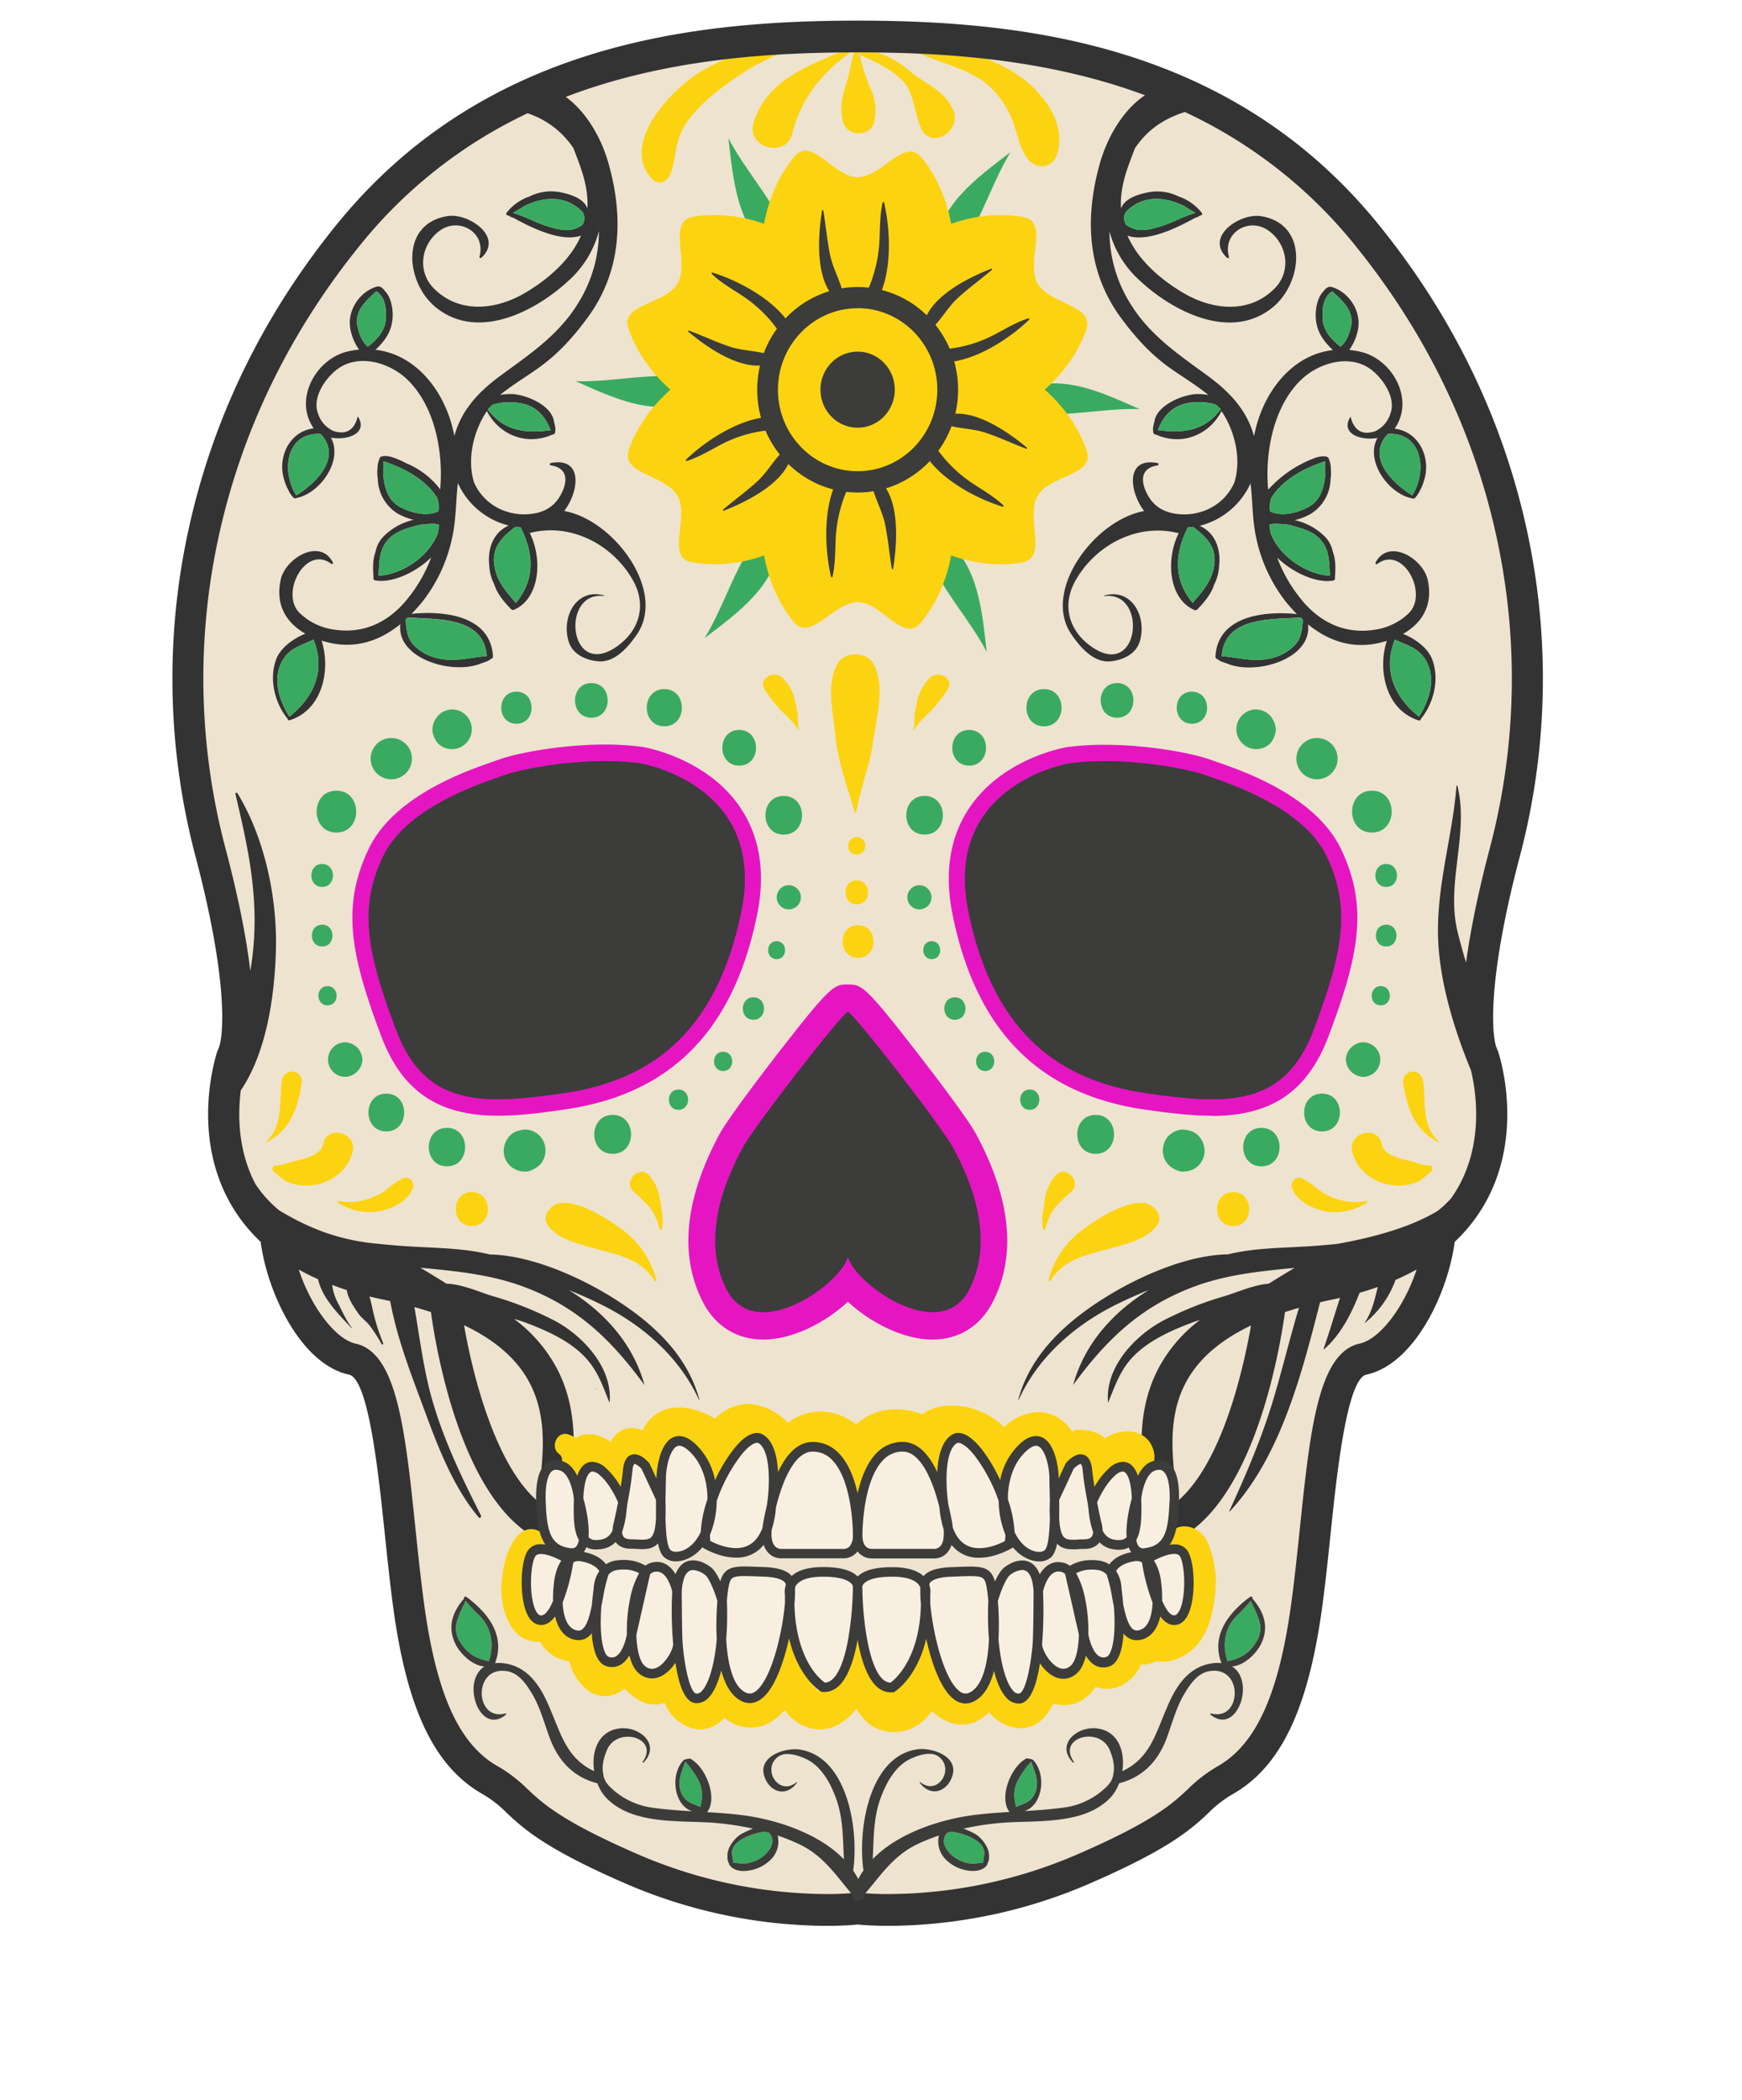 <svg xmlns="http://www.w3.org/2000/svg" viewBox="0 0 760 916"><title>sk1-temperance</title><path d="M596.5,102.64C530.86,21.52,433.66,15.92,374.18,15.92s-156.69,5.59-222.33,86.72S68.43,283.44,91.68,371.2c19.14,72.26,9.57,89.51,9.57,89.51s-16.09,46.92,19,77.61a7,7,0,0,0,0,1.11c2.16,20.29,16.07,49.65,33.39,53.38s18.23,60.61,24.61,107.5,19.15,66.87,35.56,76.19,10.94,16.78,62.9,39.16,97.41,16.79,97.41,16.79,45.48,5.59,97.44-16.79,46.5-29.84,62.9-39.16,29.17-29.29,35.55-76.19,7.3-103.78,24.62-107.5,31.22-33.1,33.39-53.38a7,7,0,0,0,0-1.12c35.09-30.69,19-77.61,19-77.61s-9.57-17.26,9.57-89.51C679.92,283.44,662.14,183.77,596.5,102.64Z" style="fill:#eee3cf"/><path d="M365.72,19c-20.16-4.4-41.1,1.73-58.79,11.52-12.75,7.06-37.31,32-22.29,47.68,2.68,2.8,6.5,1.06,7.77-2.1,2.57-6.39,1.91-13,5.25-19.41,4.23-8.12,12-14.54,19.15-19.85,13-9.68,32.29-19.93,48.83-17.51C365.83,19.39,365.93,19.08,365.72,19Z" style="fill:#fcd310"/><path d="M371,20.81c-16.74,7.41-36,13-42.2,32.59-3.5,11,14.17,16,16.87,4.76,3.6-15,13.7-27.52,26.22-35.8A.89.89,0,0,0,371,20.81Z" style="fill:#fcd310"/><path d="M379.9,38.82a73.91,73.91,0,0,1-5.15-16.71c-.21-1-1.6-.87-1.9,0-1.58,4.76-2,9.58-3.66,14.34-1.93,5.62-2.75,10.58-1.46,16.49,1.51,6.86,12.34,7.06,13.71,0A22.23,22.23,0,0,0,379.9,38.82Z" style="fill:#fcd310"/><path d="M415.72,47.66c-3.79-8.42-12.17-11-18.69-16.58-5.38-4.63-13.68-9.33-20.91-8.9-.89.05-1.45,1.42-.49,1.88,6.68,3.17,12.22,5.51,17.76,10.75s5.4,14.37,8.46,21.16C406.18,65.58,420,57.22,415.72,47.66Z" style="fill:#fcd310"/><path d="M439,29.62C425.88,22.73,407.59,17.73,392.88,18a.45.45,0,0,0-.22.83c10.67,7.09,23.66,8.73,34.61,15.48,5.85,3.61,10.12,9.19,13.16,15.24,3.17,6.31,3.67,13.83,7.75,19.48,3.61,5,11,4.65,13-1.74C466.08,51.49,451.52,36.22,439,29.62Z" style="fill:#fcd310"/><path d="M666.53,233c-10.4-49.1-32.2-94.43-64.82-134.74C537.73,19.14,446.5,9,374.18,9S210.63,19.14,146.64,98.23C114,138.54,92.21,183.87,81.82,233a303.8,303.8,0,0,0,3.33,140C100,429,97.5,453,95.23,457.56l-.37.86c-.49,1.43-11.69,35.23,5.34,65.91a71.39,71.39,0,0,0,13.53,17.34c2.82,21.88,17.39,53.36,38.55,57.91,8.54,1.84,12.89,43.54,15.49,68.46,1.15,11,2.33,22.38,3.81,33.23,6,44.33,18,69.4,39,81.28A50.12,50.12,0,0,1,221,790.66c7.52,7,16.88,15.8,53.09,31.39A223.3,223.3,0,0,0,360.46,840c7.35,0,12.2-.43,13.73-.59,2,.2,6.68.58,13.71.59h0a223.34,223.34,0,0,0,86.33-17.95c36.21-15.6,45.57-24.36,53.09-31.39a50,50,0,0,1,10.48-8.11c20.91-11.88,32.93-37,39-81.28,1.49-10.91,2.66-22.25,3.81-33.23,2.6-24.92,7-66.62,15.5-68.46,21.14-4.55,35.71-36,38.54-57.91a71.39,71.39,0,0,0,13.53-17.34c17.06-30.74,5.83-64.49,5.34-65.91l-.38-.9C650.88,453,648.36,429,663.21,373A303.9,303.9,0,0,0,666.53,233ZM593.28,586c-18.18,3.91-21.7,37.73-26.17,80.55-1.13,10.88-2.3,22.13-3.76,32.77-5.39,39.6-15.3,61.52-32.14,71.09a63.42,63.42,0,0,0-13,10c-6.74,6.32-15.15,14.18-49.2,28.85a209.69,209.69,0,0,1-81.09,16.87,127,127,0,0,1-12.69-.54l-1.14-.2-.92.19a125.36,125.36,0,0,1-12.68.55,209.7,209.7,0,0,1-81.08-16.87c-34-14.66-42.45-22.52-49.2-28.85a63.28,63.28,0,0,0-13-10C200.29,760.88,190.38,739,185,699.36c-1.44-10.63-2.62-21.89-3.76-32.79-4.46-42.81-8-76.63-26.16-80.54-8.29-1.79-19.14-15.27-24.74-32.29q4,2.25,8.41,4.2c2,8.55,8.76,15,14.58,21.31.07.07.2,0,.14-.11-2.53-3.36-4.25-7.4-6.21-11.14a24,24,0,0,1-2.35-7.55c2.08.79,4.2,1.54,6.39,2.25.49,3.66,3,7.24,5,10.14,1.37,2,3.32,3.3,4.84,5.15a61.45,61.45,0,0,1,5.34,8.26c.27.45.87.06.68-.41a90.68,90.68,0,0,1-4.79-15.61c-.33-1.5-.7-3.13-1.18-4.75,1.89.46,3.81.9,5.77,1.31l3.27.7c3.19,17.24,9.6,33.1,15.63,49.45,5.66,15.37,12.39,32.36,23,44.9.48.56,1.26-.15,1-.76-8.11-16.09-15.61-31.48-20.83-48.89-4.07-13.56-5.79-28-8.23-42.08q3.76,1.05,7.2,2.18c2.44,17.52,13.37,80.59,45.55,98.39l1.51.83h278.5l1.5-.83c32.18-17.79,43.11-80.89,45.56-98.39,1.95-.64,4-1.26,6.08-1.86-3.89,12.93-7.07,26.12-10.9,39.07-5.1,17.18-12,33.33-19.46,49.55-.06.13.09.27.21.16C558.67,635.5,568,599,575.92,568q2.69-.63,5.52-1.22c1.08-.22,2.13-.47,3.19-.71-2.43,7.39-4.58,14.84-7.17,22.2-.07.18.17.28.29.17,7.22-6.32,11.95-15.64,15.42-24.57,2.72-.79,5.37-1.62,7.93-2.53-1.3,5.42-2.67,11.18-5.68,15.51-.06.09.06.17.14.11a42.71,42.71,0,0,0,13.23-18.56s0-.08,0-.12c3.23-1.41,6.33-2.93,9.25-4.57C612.47,570.71,601.59,584.25,593.28,586Zm-358.11,64c-.2,1.63-.38,3.22-.56,4.78-18.09-15.38-28.13-53.59-32.15-76.77C241.58,596.7,238.09,625.77,235.17,650.07Zm310.65-72a275.21,275.21,0,0,1-6.55,28.54c-6.72,23.19-15.48,39.68-25.54,48.21-.17-1.57-.36-3.17-.56-4.82C510.26,625.78,506.77,596.73,545.83,578.11ZM650.13,369.38c-5.56,21-8.78,37.51-10.52,50.5-1.36-4.55-2.65-9.11-3.75-13.68-5.07-21.07,5.11-42.35,0-63.42-.06-.26-.4-.18-.42.06-1.89,23.31-9.23,44.94-7.93,68.58,1,18.18,7.07,38.08,14.23,55.36,2.12,8.77,5.68,30.79-5.38,50.71a54.39,54.39,0,0,1-3.32,5.22,44.12,44.12,0,0,1-5.79,5.42c-9.26,5.64-23.26,10.76-43.91,14.43-2.91.29-5.86.55-8.88.79-12.48,1-26.22.67-38.76,3.76-17.32.24-37.54,9.21-51,17.27C467,575,449.9,589.45,444.26,610.44c0,.1.12.17.17.07,8.64-18.88,24.7-32.7,42.82-41.64q6.91-3.41,14-6.24c-15.48,9.55-28,23.23-33,41.27,0,.05.05.07.08,0,14.48-19.71,29.2-33.84,52.15-42.54,14.3-5.42,29.31-6.9,44.33-8.35-4.66,2.76-8.59,5.19-11.35,6.92-6.5.44-13.64,3.77-19.63,5.53A146.74,146.74,0,0,0,508,575.73c-12.48,6.42-26,20.47-24.57,35.93,0,.06.07.06.09,0,3.47-8.51,5.66-15.36,12.63-21.68,6.68-6.05,15.67-10,23.93-13.11,1.08-.41,2.23-.78,3.42-1.13A64,64,0,0,0,505,597.62c-9.5,18.78-7.15,38.37-5.25,54.12l0,.33c.14,1.24.29,2.46.43,3.66l-126,.87-126.06-.87c.15-1.28.31-2.6.47-4,1.89-15.74,4.25-35.32-5.25-54.12a64.23,64.23,0,0,0-19.09-22.33c1.78.49,3.49,1,5.06,1.6,8.26,3.11,17.25,7.05,23.93,13.11,7,6.32,9.17,13.16,12.63,21.68a0,0,0,0,0,.09,0c1.38-15.46-12.09-29.5-24.57-35.93a146.85,146.85,0,0,0-25.85-10.24c-6.32-1.86-13.91-5.46-20.69-5.57-2.79-1.75-6.77-4.2-11.48-7,15.42,1.49,30.85,2.9,45.53,8.47,23,8.7,37.67,22.82,52.15,42.54,0,0,.1,0,.08,0-5-18-17.55-31.72-33-41.27q7.09,2.84,14,6.24c18.12,8.95,34.18,22.76,42.82,41.64,0,.1.19,0,.17-.07-5.64-21-22.7-35.45-40.43-46.05-13.48-8.06-33.7-17-51-17.27-12.53-3.1-26.28-2.78-38.76-3.76-3.44-.27-6.8-.57-10.1-.91-16.78-1.5-29.78-6.62-42.93-14.5a51.82,51.82,0,0,1-10.38-11.4c-7.76-14.64-7.81-30.34-6.46-41,11.35-16.84,14.7-41.22,15.3-60.65.72-22.93-4.8-49.39-16.75-68.92a.48.48,0,0,0-.88.38c5.18,22,9.6,41.7,8,64.52-.29,4.21-.82,8.41-1.52,12.58-1.6-13.49-4.89-31.14-11-54.1A289.5,289.5,0,0,1,95,235.9c9.93-46.9,30.8-90.25,62-128.84A207.53,207.53,0,0,1,230.17,49.4a38.55,38.55,0,0,1,20,15.21c3.3,8.6,6.6,16.68,6.1,26.08l-.2-.19c-1.64-4.12-7.69-5.86-11.47-6.62a21,21,0,0,0-13.48,1.77,21.77,21.77,0,0,0-10.06,7.08.71.71,0,0,0,.65,1.19A6.06,6.06,0,0,0,224,95c7.76,4.31,20.9,10.81,29.48,7.75-4.67,10.77-14.5,19.1-24.11,24.83-12.82,7.64-29,9.49-40.19-1.89-7.48-7.62-5.34-19.77,3.21-25.43,8.25-5.45,19.71,1.2,16.8,11.72a.48.48,0,0,0,.79.47c10-9.15-5.64-19.65-14.72-18.2-20.84,3.32-18.38,28.9-5.22,39.72,18.27,15,43.68,1.91,58.34-11.85A44.29,44.29,0,0,0,261.3,100.8,59.4,59.4,0,0,1,252.38,132c-8.7,14.32-21.48,22.6-34.47,32.18-9,6.66-16.5,14.56-19.61,25.7,0,.1,0,.2-.07.3-3.49-18.72-16.24-35.55-34.4-37.61,4.22-4,7.37-8.29,7.49-14.89.06-3.29-.75-8-3.26-10.59v0c-.67-1-2-2.35-3.23-2.14a.61.61,0,0,0-.21,0c-7.37,2-12.89,9.89-11.9,17.67a22.3,22.3,0,0,0,3.94,9.87,38.21,38.21,0,0,0-4.91.8c-13.89,3.24-23.71,20.7-14.93,33.5l0,.06c-10.82,1.33-16,13.07-12.73,22.69a17,17,0,0,0,1.65,4.09,12.22,12.22,0,0,0,2.44,3.6s.05,0,.08,0a.32.32,0,0,0,.32.16c.24,0,.48-.12.72-.16a.35.35,0,0,0,.31-.07c10.29-2.23,20.18-16.5,14.75-26.28,7.44,1.3,16.3-1.93,11.81-9.19,0,0-.1,0-.09,0q-2.31,8.95-10.57,6.32a12.42,12.42,0,0,1-6.75-7.61c-2.69-6.91,3.1-15.27,8.12-19.16,9.2-7.13,22.58-3.26,30.3,3.83,12.27,11.28,16.39,31.61,14.86,48.37a35.49,35.49,0,0,0-14.86-11.4,35.82,35.82,0,0,0-5.72-2.5c-1.16-.45-5.64-1.47-5.94.65a10.89,10.89,0,0,0-.82,4.12,16.51,16.51,0,0,0,.12,4.4,18.31,18.31,0,0,0,8.46,15.17,26.45,26.45,0,0,0,7.18,2.85A26.9,26.9,0,0,0,167,234.31a12.9,12.9,0,0,0-3.15,6.39c-1.34,3.38-1.17,7.72-.88,11.26a.87.87,0,0,0,.63,1.16c7,1.38,17.5-3.13,24.53-10a63.88,63.88,0,0,1-9.86,17.46c-8.59,11-19.95,16.25-33.44,13.89a26.89,26.89,0,0,1-14-7c-8.92-8.48,2.49-30.08,13.73-21.52.41.31.85-.27.65-.67-5.59-10.75-20.68-1.93-22.75,7.6-2.42,11.14,2.61,18.87,10.77,23.51-5.34,2.13-10.85,6.19-12.71,11.11-3.24,8.59-.7,19.14,5,26.05a.6.6,0,0,0,.79.61c14.21-4.36,18.14-21.71,14-34.74,1,.31,2,.59,3,.83,12.07,2.89,22.58-.89,31.36-8-1.81,15.13,23,22.39,35.51,17,.5-.16,1-.33,1.46-.5a6.71,6.71,0,0,0,2.52-1.33,1.12,1.12,0,0,0,.91-1.24C214,268.62,194,266.25,179.53,267.74a69,69,0,0,0,5.15-5.81,67.81,67.81,0,0,0,12.42-26.62c2-8.55,1.69-16.52,2.66-24.59a33.25,33.25,0,0,0,22.19,18.51c-6.88,3-9.35,10.33-8.47,17.66a19.37,19.37,0,0,0,2.17,8c1.21,4.13,4.68,8.14,7.42,10.89a.61.61,0,0,0,.48.2.75.75,0,0,0,.67,0c11.58-5.07,12.47-22.54,6.85-33.61a3.32,3.32,0,0,0,.5,0c17.48-4.36,35.76,5.09,44.61,20.81,6.05,10.76,2.79,21.89-7.05,28.79C248,296.82,244.41,257.47,263.54,260c.14,0,.16-.2,0-.24-11.91-3.49-18.79,9.24-15.43,20.11,1.73,5.62,7.72,8.15,12.92,8.57,7.35.59,13.15-6.34,16.87-11.78,12.91-18.89-10-49.85-31.73-53.78,6.68-8.86,8.15-23.65-5.9-20.91-.49.09-.51,1,0,1,8.19,1.22,7.39,7.93,3.82,13.81a15,15,0,0,1-7.84,6.35c-.39.1-.75.25-1.13.37a24.94,24.94,0,0,1-16.48-1.26,22.88,22.88,0,0,1-11.82-11.81c-3.19-10.22-.21-22.54,5.6-31.12,5.34,10.31,16.87,15,27.87,10.55.07,0,.09-.1.15-.14a4.23,4.23,0,0,0,1-.3.73.73,0,0,0,.62-.42,6.41,6.41,0,0,0,0-3.54,7.77,7.77,0,0,0-.32-1.29C241,176.89,230,172.43,224,171.9a26.16,26.16,0,0,0-5.83.36c5.46-4.44,11.72-8.15,17.08-12,8.34-6,15-13.4,21.07-21.67,14.82-20.1,15.79-43.71,9.22-67.13-3.09-11.05-9.57-22.58-18.72-29.2,42.75-16.33,87.94-19.42,127.32-19.42,38.79,0,83.21,3,125.4,18.7C489.86,48,483,60,479.8,71.47c-6.56,23.42-5.6,47,9.23,67.13,6.1,8.28,12.73,15.71,21.07,21.67,5.36,3.84,11.62,7.55,17.08,12a26.2,26.2,0,0,0-5.83-.36c-5.95.54-17,5-17.75,12.28a7.77,7.77,0,0,0-.32,1.29,6.48,6.48,0,0,0,0,3.54.73.73,0,0,0,.63.42,4.24,4.24,0,0,0,1,.3c.05,0,.08.11.14.14,11,4.45,22.53-.24,27.87-10.55,5.81,8.57,8.8,20.89,5.6,31.12a22.88,22.88,0,0,1-11.82,11.81,24.94,24.94,0,0,1-16.48,1.26c-.38-.12-.75-.27-1.13-.37a15,15,0,0,1-7.85-6.35c-3.57-5.88-4.37-12.59,3.82-13.81.51-.07.49-.94,0-1-14-2.74-12.58,12.05-5.9,20.91-21.74,3.93-44.64,34.89-31.73,53.78,3.72,5.44,9.52,12.38,16.87,11.78,5.21-.42,11.19-3,12.92-8.57,3.36-10.87-3.51-23.59-15.43-20.11-.12,0-.1.26,0,.24,19.13-2.5,15.52,36.85-5.56,22.06-9.85-6.9-13.11-18-7.05-28.79,8.84-15.72,27.12-25.17,44.6-20.81a3.36,3.36,0,0,0,.5,0c-5.62,11.07-4.73,28.54,6.85,33.61a.75.75,0,0,0,.67,0,.6.6,0,0,0,.47-.2c2.74-2.75,6.21-6.76,7.42-10.89a19.31,19.31,0,0,0,2.17-8c.88-7.33-1.6-14.62-8.47-17.66a33.25,33.25,0,0,0,22.19-18.51c1,8.07.68,16,2.66,24.59a67.91,67.91,0,0,0,12.42,26.62,69.62,69.62,0,0,0,5.15,5.81c-14.44-1.49-34.47.88-35.53,18.42a1.12,1.12,0,0,0,.9,1.24,6.75,6.75,0,0,0,2.52,1.33c.47.17,1,.35,1.46.5,12.53,5.43,37.32-1.84,35.52-17,8.78,7.13,19.29,10.91,31.36,8,1-.24,2-.52,3-.83-4.18,13-.26,30.38,14,34.74a.6.6,0,0,0,.79-.61c5.74-6.91,8.27-17.46,5-26.05-1.86-4.92-7.36-9-12.7-11.11,8.16-4.63,13.18-12.37,10.76-23.51-2.07-9.53-17.17-18.35-22.75-7.6-.2.39.25,1,.65.67,11.25-8.56,22.65,13,13.73,21.52a26.88,26.88,0,0,1-14,7c-13.49,2.35-24.85-2.91-33.44-13.89a63.88,63.88,0,0,1-9.86-17.46c7,6.83,17.56,11.33,24.53,10a.87.87,0,0,0,.63-1.16c.3-3.53.47-7.87-.88-11.26a12.88,12.88,0,0,0-3.15-6.39,26.9,26.9,0,0,0-13.49-7.53,26.42,26.42,0,0,0,7.18-2.85,18.3,18.3,0,0,0,8.46-15.17,16.37,16.37,0,0,0,.12-4.4,10.81,10.81,0,0,0-.82-4.12c-.3-2.13-4.77-1.1-5.93-.65a51.72,51.72,0,0,0-20.59,13.9c-1.54-16.76,2.59-37.09,14.85-48.37,7.72-7.1,21.1-11,30.3-3.83,5,3.89,10.81,12.25,8.12,19.16a12.42,12.42,0,0,1-6.75,7.61q-8.26,2.62-10.56-6.32c0-.05-.06-.08-.09,0-4.49,7.26,4.36,10.49,11.81,9.19-5.43,9.78,4.46,24,14.75,26.28a.35.35,0,0,0,.31.07c.24,0,.48.13.72.16a.33.33,0,0,0,.32-.16.14.14,0,0,0,.08,0,12.31,12.31,0,0,0,2.44-3.6,17.3,17.3,0,0,0,1.65-4.09c3.26-9.63-1.91-21.36-12.73-22.69l0-.06c8.78-12.8-1-30.27-14.93-33.5a38.23,38.23,0,0,0-4.91-.8,22.36,22.36,0,0,0,3.95-9.87c1-7.77-4.53-15.68-11.9-17.67a.61.61,0,0,0-.21,0c-1.27-.2-2.56,1.19-3.22,2.13v0c-2.51,2.55-3.33,7.3-3.26,10.59.12,6.6,3.27,10.85,7.49,14.89-18.16,2.06-30.91,18.88-34.4,37.61,0-.1,0-.2-.07-.3-3.11-11.14-10.58-19-19.61-25.7-13-9.58-25.77-17.86-34.47-32.18a59.44,59.44,0,0,1-8.92-31.18A44.34,44.34,0,0,0,497,122.14C511.65,135.9,537.06,149,555.32,134c13.16-10.82,15.62-36.4-5.22-39.72-9.08-1.45-24.74,9-14.72,18.2a.48.48,0,0,0,.79-.47c-2.91-10.52,8.55-17.18,16.8-11.72,8.55,5.65,10.7,17.8,3.21,25.43-11.17,11.38-27.36,9.54-40.18,1.89-9.61-5.73-19.43-14.06-24.11-24.83,8.58,3.06,21.72-3.44,29.48-7.75a6.05,6.05,0,0,0,2.25-1.07.71.71,0,0,0,.65-1.19,21.78,21.78,0,0,0-10.06-7.08,21.05,21.05,0,0,0-13.48-1.77c-3.78.76-9.83,2.5-11.47,6.62l-.2.19c-.5-9.41,2.79-17.48,6.1-26.08,5.22-7.67,12-12.7,21.77-15.79a207.6,207.6,0,0,1,74.35,58.24c31.22,38.59,52.09,81.94,62,128.84A289.5,289.5,0,0,1,650.13,369.38ZM254.08,98.08a12.91,12.91,0,0,1-3.87,1.9c-3.67,1.05-7.89-.24-11.4-1.3-5.11-1.54-9.84-4.41-15-5.79,1.67-1,3.28-2,4.9-3,8.8-4.39,18.85-4.73,25.73,2.91.1.3.22.59.29.89A5.37,5.37,0,0,1,254.08,98.08Zm-31.21,77.38c8.93.12,14.23,4.13,17.37,12.21a1.06,1.06,0,0,0-.2,0c-10.81,1.45-20.23.29-27.17-9a1.56,1.56,0,0,0,.08-.32,10.15,10.15,0,0,0,1-.92,8.89,8.89,0,0,1,1.13-.92A23.24,23.24,0,0,1,222.87,175.46Zm-62.38-24.23c-2.54-2.19-3.83-5.4-4.57-9.07-1.33-6.6,3.93-11.16,8.25-15.09,4,2.53,4.39,7.42,4.2,11.83C168.13,144.14,164.48,148.19,160.49,151.22Zm-21.33,38a1.28,1.28,0,0,0,.32-.06c.18.11.38.19.57.29,9.16,10-2,21.23-10.8,26.6C122.75,206,124.57,189,139.16,189.23Zm46.44,39.39c1.2-.06,2.38-.15,3.57-.16a9.34,9.34,0,0,1,2.42.47q-.25,1.89-.59,3.73c-3.89,10.15-15.49,17.86-25.87,18.48.46-6,0-11.45,4.53-16.15,3.49-3.62,8.39-4.66,13.06-6C183.72,228.86,184.72,228.66,185.6,228.62Zm-10.77-7.32c-7.23-3.7-8.08-12.76-7.5-20.13,9.2,3.13,18.2,7.79,23.42,16a11.85,11.85,0,0,1,.49,5.78.34.34,0,0,0,0,.1C186.13,225.38,179.72,223.79,174.83,221.3Zm37.53,64.86h0c-7.44.62-13.63,2.68-21.27,1a21,21,0,0,1-10.28-5.47c-3.24-3.16-3.56-7.3-3.81-11.48.3-.28.58-.6.88-.88C191.06,270.18,211.14,269,212.36,286.16ZM126.24,312.6c-5-7.94-8.05-18.62-1.49-26.66,3.12-3.81,7.94-4.85,12-7C142.26,292.15,136.93,304.26,126.24,312.6Zm98.6-82.78c.77.12,1.54.16,2.33.22,5.79,11.56,6.35,22.74-2.14,33a.93.93,0,0,0-.16-.27c-4.47-5.21-8.49-9.71-9.29-16.92C214.72,238.21,219.56,233.78,224.83,229.82Zm305.46-53.38a8.93,8.93,0,0,1,1.13.92,10.15,10.15,0,0,0,1,.92,1.56,1.56,0,0,0,.08.32c-6.93,9.34-16.36,10.5-27.17,9a1,1,0,0,0-.19,0c3.14-8.08,8.44-12.08,17.37-12.21A23.23,23.23,0,0,1,530.29,176.44Zm-9.75,53.38c5.28,4,10.12,8.39,9.27,16-.8,7.2-4.83,11.71-9.29,16.92a.86.86,0,0,0-.16.27c-8.49-10.23-7.93-21.41-2.14-33C519,230,519.78,229.93,520.54,229.82Zm34.08-12.63c5.22-8.23,14.22-12.89,23.42-16,.58,7.36-.27,16.43-7.5,20.13-4.88,2.49-11.3,4.08-16.41,1.77a.5.5,0,0,0,0-.1A11.89,11.89,0,0,1,554.63,217.19Zm1.58,11.27c1.2,0,2.38.1,3.57.16.89,0,1.89.24,2.88.35,4.67,1.35,9.58,2.4,13.07,6,4.52,4.7,4.06,10.13,4.53,16.15-10.38-.63-22-8.33-25.87-18.48q-.33-1.84-.59-3.73A9.4,9.4,0,0,1,556.2,228.46Zm11.29,40.91c.3.28.57.6.88.88-.25,4.18-.57,8.32-3.81,11.48a21,21,0,0,1-10.28,5.47c-7.64,1.66-13.83-.4-21.27-1h0C534.24,269,554.31,270.18,567.49,269.37Zm41.09,9.57c4.11,2.15,8.92,3.18,12,7,6.56,8,3.54,18.72-1.48,26.66C608.44,304.26,603.12,292.15,608.58,278.94ZM584.89,151.22c-4-3-7.64-7.08-7.87-12.33-.19-4.4.24-9.3,4.2-11.83,4.32,3.93,9.57,8.48,8.24,15.09C588.72,145.82,587.43,149,584.89,151.22Zm31.23,64.83c-8.79-5.37-20-16.56-10.8-26.6.19-.1.39-.18.57-.29a1.25,1.25,0,0,0,.32.06C620.81,189,622.62,206,616.12,216.06ZM490.64,93.67c.08-.3.19-.59.29-.89,6.88-7.65,16.93-7.31,25.73-2.91,1.61,1,3.23,2.07,4.9,3-5.15,1.38-9.87,4.25-15,5.79-3.51,1.06-7.74,2.35-11.4,1.3a12.91,12.91,0,0,1-3.87-1.9A5.37,5.37,0,0,1,490.64,93.67Z" style="fill:#333"/><path d="M528.65,498.57c-10.13,0-20.87-1.35-31-2.81-50.83-7.36-82.28-39.14-93.48-94.44-4.37-21.55-1.27-40.34,9.21-55.86,17.08-25.3,47-30.86,50.38-31.41l.33-.05a136.15,136.15,0,0,1,18-1.14c21.12,0,42,4.25,50.14,7.27l1.65.58.47.16c13.17,4.55,48.13,16.62,61.3,44.36,13.71,28.88,9.06,53.21-5.05,90.72C579.8,484.63,559.55,498.57,528.65,498.57Z" style="fill:none"/><path d="M528.64,486.64c-9.41,0-19.67-1.3-29.35-2.7-46.08-6.67-73.46-34.49-83.7-85-3.69-18.23-1.21-33.93,7.39-46.67,14.61-21.63,41.5-26.23,42.64-26.41a123.75,123.75,0,0,1,16.46-1c19.48,0,39.06,3.91,46.15,6.55.59.22,1.39.49,2.38.83,11.9,4.11,43.5,15,54.54,38.27,11.92,25.09,7.74,46.18-5.44,81.23-9.1,24.19-24.84,35-51.06,35Z" style="fill:#e516c1"/><path d="M466.71,332.9s-55.52,9-44.27,64.56,42.17,74.24,77.83,79.41,60.28,5.81,72.9-27.76,16.42-52.94,5.68-75.53-46.07-32.92-53-35.5S490.9,329.66,466.71,332.9Z" style="fill:#3c3c3b"/><path d="M217.27,498.57c-30.9,0-51.16-13.94-61.95-42.62-14.11-37.51-18.76-61.84-5-90.72,13.18-27.75,48.14-39.82,61.3-44.36l.23-.08c.77-.27,1.41-.48,1.88-.66,8.11-3,29-7.27,50.15-7.27A135,135,0,0,1,281.62,314l.31,0c3.37.54,33.45,6,50.61,31.45,10.48,15.52,13.57,34.32,9.21,55.86-11.2,55.3-42.66,87.07-93.48,94.43C238.14,497.22,227.39,498.57,217.27,498.57Z" style="fill:none"/><path d="M217.27,486.64c-26.22,0-42-10.78-51.06-35-13.18-35.05-17.36-56.15-5.44-81.23,11-23.25,42.65-34.16,54.54-38.27,1-.34,1.79-.62,2.38-.84,7.1-2.64,26.68-6.55,46.16-6.55a123.5,123.5,0,0,1,16.27,1c1.33.21,28.22,4.81,42.83,26.44,8.6,12.74,11.08,28.44,7.39,46.67-10.24,50.55-37.62,78.37-83.7,85C236.94,485.35,226.68,486.64,217.27,486.64Z" style="fill:#e516c1"/><path d="M279.2,332.9s55.52,9,44.27,64.56-42.16,74.24-77.83,79.41-60.28,5.81-72.91-27.76-16.41-52.94-5.68-75.53,46.08-32.92,53-35.5S255,329.66,279.2,332.9Z" style="fill:#3c3c3b"/><path d="M406.8,584.28c-12.75,0-27.09-7.42-36.88-16.48-9.79,9.07-24.13,16.48-36.88,16.48-11.62,0-21-5.83-26.42-16.42-10.37-20.26-7.92-44.87,7.26-73.15,3.93-7.31,21.53-30.13,25-34.63,23.78-30.67,25-30.67,31-30.67s7.24,0,31,30.67c3.49,4.5,21.09,27.32,25,34.63,15.19,28.27,17.64,52.88,7.27,73.15-5.42,10.59-14.8,16.42-26.42,16.42Z" style="fill:#e516c1"/><path d="M415.73,500.46c-4.88-9.09-43.68-59.12-45.82-59.12s-40.94,50-45.82,59.12-19.68,37.39-7.15,61.87,49.66-2.1,53-14c3.31,11.89,40.45,38.46,53,14S420.62,509.55,415.73,500.46Z" style="fill:#3c3c3b"/><path d="M503.36,633c-2.54-10-14.06-10.66-21.15-5.61a13.16,13.16,0,0,0-2.77-1.92,19,19,0,0,0-6.82-1.77,10.59,10.59,0,0,0-3.84.24c-.06,0-.5.27-1.05.6a17.72,17.72,0,0,0-10.57-8.1c-5.6-1.58-12.48.64-16.94,4.14a14.63,14.63,0,0,0-2,1.92,34.35,34.35,0,0,0-15.82-8.63c-6.55-1.39-14.47-1.22-20.06,3a30.48,30.48,0,0,0-15.67-1.89,26,26,0,0,0-13.24,6.3,25.89,25.89,0,0,0-10.2-5,23,23,0,0,0-19.45,4.31,26.67,26.67,0,0,0-10.8-7c-8.4-2.91-15.58-.18-21.1,5.19a31.88,31.88,0,0,0-9.73-4.12c-10-2.38-17.52.88-21.9,9.24a10.55,10.55,0,0,0-6.35-.89c-3.56.62-5.88,2.89-7.45,5.85-5-3.41-10.8-4.56-15.28-1.62a11.81,11.81,0,0,0-3.27-1.6c-5.14-1.63-8.18,6.07-3.62,8.77a3.57,3.57,0,0,1,.71,3.61c-.33,7.21,9,7.19,11.27,1.56q-1.14-2.47.57-1.37a11.42,11.42,0,0,1,3.35,2.88,21.82,21.82,0,0,1,3.81,6.46c3,7.12,12.35,2.61,12.9-3.57a29.68,29.68,0,0,1,.49-4.11c1.13,1.66,2.27,3.45,2.69,3.92,4.28,4.8,12.42-.19,10.58-6.3a27,27,0,0,0-2.1-5c2.12-.83,4.14-1.89,6-1.92,3.14,0,10.36,2.28,10.13,6.19-.68,11.45,16.8,11.43,17.4,0a18.18,18.18,0,0,0-.75-6.27,24.16,24.16,0,0,1,2.63-.29c2.15-.09,6.17.58,7.1,3.07.53,1.44-.49,3.87-.28,5.66.34,2.92,1.4,5.81,4,7.39,6,3.6,12.18-2.13,13.71-7.83a18.92,18.92,0,0,0,.6-3.86c3.55-.27,7-.89,10.64.2,7.27,2.2,7.89,13.45,9.59,19.35,2.93,10.15,16.1,7.28,17.08-2.37a34.4,34.4,0,0,0-3-17.19,35.31,35.31,0,0,1,3.71-1.27c2.24-.58,5.49-.9,7.66.11,3,1.4,3.49,5.11,5.31,7.63,3.83,5.31,13.66,6,15.2-2a19.84,19.84,0,0,0,0-7.94,17,17,0,0,1,11,5.2c2.15,2.27,2.34,6.83,3.68,9.62,2.63,5.52,11.19,5.22,13.9,0a16.49,16.49,0,0,0,1.74-10.54c3.29-1.76,6.51-3,8-1.57,1.26,1.28.32,5.43.14,7-.66,5.93,5.86,9.6,10.68,8.32a8.59,8.59,0,0,0,5.57-5,7.89,7.89,0,0,0-.05,1.35c.39,7.24,8.44,10.81,13.74,5.82a13.38,13.38,0,0,0,3.9-7.3l2-.7c3.54,2.48,8.12,1.66,11.41-1.19C503.46,639.89,504.12,636,503.36,633Z" style="fill:#fcd310"/><path d="M526.78,672.46c-2.81-6.24-11.82-9.57-16.51-3.52-2.06,2.66-1.82,5.91,1,7.9-2-1.43-1.83-2.21-.09,1.13-.14-.26,1,2.6,1.35,3.83.93,3.76.63,8.47.27,12.48a26.16,26.16,0,0,1-2.5,9,7.47,7.47,0,0,0-3.23-1.87c-3.86-1.08-8.84,1.3-9.64,5.6-.13.68-.22,1.37-.3,2.06a4.49,4.49,0,0,0-.3.39,7.68,7.68,0,0,0-2.52-1.3c-3.85-1.08-9.19,1.3-9.86,5.73-.5,3.34-.67,5.48-2.13,7.32-1.89-6.55-12.84-8.23-14.64,0-.64,2.94-1.74,6.22-3.38,7.66a12.63,12.63,0,0,0-.26-6.24c-1.83-5-8.1-7.66-12.15-3.28-4.4,4.76-3.68,13.15-7,18.63,0,0-.33.2-.59.4a3,3,0,0,1-.81-.3c-1.41-.75-2.67-3.13-3.76-4.36a14.91,14.91,0,0,0-1.23-1.23c.92-5.65-.56-13.41-7.52-13.41-7.41,0-7.77,8.46-9.57,13.74-1.11,3.26-2.11,3.91-4.77,1.77a31.2,31.2,0,0,1-3.49-3.39,63.77,63.77,0,0,0,1.63-10.66c.77-11.76-17.12-11.7-17.86,0-.28,4.43-1.88,13.29-5.91,16.44-1.88,1.47-3-.38-4.29-2a32.87,32.87,0,0,0-5.13-5.16c1.57-6,1.58-12-.77-16.81-2.43-5-9.11-4.07-11.76,0-4.86,7.46-3.58,17.26-10.39,23.82-2.1,2-4.62-2.58-5.43-4-.5-.83-1-1.7-1.6-2.57,2.34-6.24,3.36-12.81,1.85-18.3-1.28-4.67-6.52-11-11.81-7.27s-4,10.63-5.24,16.16c-1.14,5.11-3.65,11.83-7.89,15.12-2.13,1.66-3.16.7-5.2-.84a16.39,16.39,0,0,0-2.79-1.65,5.46,5.46,0,0,0-2.74-2.86,11.27,11.27,0,0,0-2.11-.7,4.55,4.55,0,0,0-3-2.67,5,5,0,0,0-6.11,3.55,6.52,6.52,0,0,1-.19.78l-.12.24c-.1.17-.22.33-.33.5.14-.25-.56.58-.66.67l-.22.2c-.33.24-.67.46-1,.67a9.88,9.88,0,0,0-2.83,2,41.58,41.58,0,0,0-2.81-3.22,7.56,7.56,0,0,0-13.8-5.44c-1.22-.75-.1-.25-2.14-1.59a20.92,20.92,0,0,0-3.15-1.69,8.61,8.61,0,0,0-4.05-6.76c-4.14-2.48-8.52-.66-11.16,3l-.27.41c-.76-1.21-1.5-2.42-2.26-3.62a10.56,10.56,0,0,0-1.45-1.8,7.65,7.65,0,0,0-.16-1,8.06,8.06,0,0,0-9.85-5.72l-.63.15c.4,0-2.3-1.24-1.46-.57-.68-.55-1.35-1.06-2-1.55-.42-4.21-3.75-7.93-8.72-6a15.92,15.92,0,0,1-2.61.64c-.12,0-.22-.05-.18,0l-.06,0c-.2-.18-.11-.15-.66-1.2-1.08-2-1.25-6.69-1.15-9.87a43.88,43.88,0,0,1,1.8-11.06,10.6,10.6,0,0,1,1.38-2.76c.16-.25.27-.44.37-.6a3.6,3.6,0,0,0,1.91-4.2c-2.17-5.37-8.57-5.86-12.27-1.61-4.57,5.26-6.16,12.45-6.95,19.23-1.43,12.31,3.93,28,16.76,27a16.21,16.21,0,0,0,3.44,4.37,15.87,15.87,0,0,0,9.23,4.15c.08.28.14.58.23.85a23.63,23.63,0,0,0,6.58,10.85c5.82,5.12,12.44,4.24,17.38.26a25.86,25.86,0,0,0,6.16,5,13.36,13.36,0,0,0,11.31,1.2c1.5,4.53,5.71,8.56,9.86,10.36,6.35,2.75,12.14.62,16.16-3.76,6.68,5.39,16.09,6.09,23.74-.79a32.91,32.91,0,0,0,2.6-2.65c4.8,6.95,13.54,10.41,21.52,7.21a25.63,25.63,0,0,0,9.82-7.79,28.58,28.58,0,0,0,2.79,4.07c5.13,6.3,14.49,7.68,21.52,4.35a22.8,22.8,0,0,0,8.61-7.45,20,20,0,0,0,7.7,5c7,2.38,12.87,0,17.17-4.52,4.42,5.75,12.91,9.08,19.72,5.64,3.86-1.94,6.42-5.47,8.3-9.31a17.91,17.91,0,0,0,9.11.07,17.32,17.32,0,0,0,9.31-7.41,14.5,14.5,0,0,0,12.32-1.11,18.81,18.81,0,0,0,7.55-8.65,11,11,0,0,0,4.29-.44,12.83,12.83,0,0,0,2.17-.94c5.84,1.14,12.59-1.71,16.77-5.8,6-5.83,8.2-15.08,9.05-23.15A44.2,44.2,0,0,0,526.78,672.46Z" style="fill:#fcd310"/><path d="M440.64,66.56c-13.83,10.6-31.92,23.18-32.38,43-.09,3.8,5,6.19,7.54,3.2,11.42-13.31,15.94-31.28,24.9-46.12C440.72,66.59,440.67,66.53,440.64,66.56Z" style="fill:#3aaa61"/><path d="M317.82,60.55c2.06,17.55,3.67,39.86,20.21,50.18,3.17,2,7.73-1.32,6.48-5.08C338.94,88.88,326,75.88,317.91,60.53,317.89,60.49,317.82,60.5,317.82,60.55Z" style="fill:#3aaa61"/><path d="M251.33,166.34c15.89,7,35.59,16.68,52.59,7.19,3.26-1.81,2.75-7.5-1.07-8.28-17-3.45-34.45,1.52-51.49,1A.05.05,0,0,0,251.33,166.34Z" style="fill:#3aaa61"/><path d="M307.65,278.13c13.83-10.6,31.91-23.18,32.38-43,.09-3.8-5-6.19-7.54-3.2-11.41,13.31-15.93,31.28-24.9,46.11C307.57,278.11,307.61,278.16,307.65,278.13Z" style="fill:#3aaa61"/><path d="M430.46,284.14c-2.06-17.55-3.68-39.86-20.2-50.18-3.17-2-7.72,1.32-6.48,5.09,5.56,16.77,18.52,29.76,26.59,45.11A0,0,0,0,0,430.46,284.14Z" style="fill:#3aaa61"/><path d="M497,178.35c-15.88-6.95-35.58-16.67-52.58-7.19-3.26,1.81-2.75,7.5,1.07,8.28,17,3.45,34.45-1.53,51.49-1A0,0,0,0,0,497,178.35Z" style="fill:#3aaa61"/><path d="M416.3,112.07c0,32-18.88,57.89-42.16,57.89S332,144,332,112.07c0-17.63,5.74-33.43,14.8-44,7.36-8.64,16.92,9.19,27.36,9.19,10.68,0,20.42-17.59,27.85-8.6C410.77,79.22,416.3,94.76,416.3,112.07Z" style="fill:#fcd310"/><path d="M346.21,103.67c27.07,16,39.58,45.66,27.94,66.29s-43,24.38-70.09,8.39c-14.93-8.82-25.43-21.8-29.9-35.12-3.63-10.84,16.24-10.39,21.47-19.64,5.34-9.46-4.68-26.89,6.64-29C315.63,92.15,331.55,95,346.21,103.67Z" style="fill:#fcd310"/><path d="M304.06,161.56c27.07-16,58.44-12.22,70.09,8.4s-.87,50.29-27.94,66.28c-14.93,8.81-31.17,11.62-44.69,8.92-11-2.2-.67-19.58-5.89-28.83-5.34-9.46-25.11-9.3-21.21-20.37C279,182.89,289.4,170.22,304.06,161.56Z" style="fill:#fcd310"/><path d="M332,227.85c0-32,18.87-57.89,42.15-57.89s42.15,25.92,42.15,57.89c0,17.63-5.73,33.42-14.78,44-7.36,8.65-16.91-9.19-27.36-9.19-10.67,0-20.43,17.59-27.85,8.6C337.53,260.69,332,245.16,332,227.85Z" style="fill:#fcd310"/><path d="M402.09,236.24c-27.08-16-39.59-45.66-27.94-66.28s43-24.38,70.09-8.39c14.93,8.81,25.43,21.79,29.9,35.11,3.64,10.85-16.24,10.39-21.47,19.64-5.34,9.46,4.68,26.89-6.64,29C432.66,247.76,416.74,244.89,402.09,236.24Z" style="fill:#fcd310"/><path d="M444.24,178.35c-27.08,16-58.45,12.23-70.09-8.39s.88-50.3,27.94-66.28c14.93-8.82,31.16-11.63,44.68-8.93,11,2.2.68,19.58,5.9,28.84,5.34,9.45,25.11,9.3,21.21,20.37C469.28,157,458.89,169.69,444.24,178.35Z" style="fill:#fcd310"/><path d="M374.16,210.16c-21.66,0-39.29-18-39.29-40.19s17.62-40.19,39.29-40.19,39.29,18,39.29,40.19S395.82,210.16,374.16,210.16Z" style="fill:#fcd310"/><path d="M374.16,134.41c19.2,0,34.77,15.92,34.77,35.56s-15.57,35.56-34.77,35.56S339.4,189.6,339.4,170s15.57-35.56,34.76-35.56m0-9.25c-24.16,0-43.81,20.1-43.81,44.81s19.65,44.82,43.81,44.82S418,194.68,418,170s-19.65-44.81-43.81-44.81Z" style="fill:#3c3c3b"/><ellipse cx="374.16" cy="169.96" rx="16.22" ry="16.6" style="fill:#3c3c3b"/><path d="M362.14,111.15c-1.31-6.37-1.86-12.88-2.94-19.29a.29.29,0,0,0-.55,0c-1.79,11.09-3.2,30.74,6.34,38.81a1.8,1.8,0,0,0,3-1.77C366.84,122.82,363.42,117.36,362.14,111.15Z" style="fill:#3c3c3b"/><path d="M385.73,88.39a.35.35,0,0,0-.67,0c-1.28,5.74-1.09,11.72-1.43,17.57a60.81,60.81,0,0,1-5.68,22c-1.47,3.26,2.92,6,4.77,2.85C389.23,119.54,388.59,100.71,385.73,88.39Z" style="fill:#3c3c3b"/><path d="M318.36,151.19c-6-2-11.83-4.79-17.8-7a.29.29,0,0,0-.28.48c8.49,7.13,24.43,18.2,36,13.79a1.85,1.85,0,0,0,0-3.52C330.57,152.86,324.25,153.16,318.36,151.19Z" style="fill:#3c3c3b"/><path d="M310.88,118.91a.35.35,0,0,0-.33.59c4.22,4,9.37,6.83,14.16,10.06a59,59,0,0,1,15.78,16c2,2.93,6.58.43,4.8-2.79C339,131.39,322.73,122.54,310.88,118.91Z" style="fill:#3c3c3b"/><path d="M330.36,210c-4.74,4.35-10,8.09-14.86,12.25-.21.18,0,.58.28.49,10.28-4,27.62-12.54,29.69-25a1.8,1.8,0,0,0-3-1.75C337.89,200,335,205.76,330.36,210Z" style="fill:#3c3c3b"/><path d="M299.29,200.48a.36.36,0,0,0,.33.59c5.51-1.73,10.47-4.88,15.6-7.52a57.33,57.33,0,0,1,21.46-6c3.49-.32,3.66-5.61,0-5.65C323.91,181.81,308.29,191.79,299.29,200.48Z" style="fill:#3c3c3b"/><path d="M386.15,228.76c1.31,6.37,1.87,12.88,2.95,19.29a.28.28,0,0,0,.54,0c1.8-11.09,3.2-30.74-6.33-38.81a1.79,1.79,0,0,0-3,1.77C381.45,217.1,384.87,222.55,386.15,228.76Z" style="fill:#3c3c3b"/><path d="M362.55,251.53a.35.35,0,0,0,.67,0c1.29-5.74,1.1-11.71,1.44-17.57a60.6,60.6,0,0,1,5.68-22c1.47-3.25-2.92-6-4.77-2.86C359.06,220.38,359.69,239.21,362.55,251.53Z" style="fill:#3c3c3b"/><path d="M429.94,188.73c6.06,2,11.84,4.79,17.8,7a.29.29,0,0,0,.27-.49c-8.49-7.12-24.43-18.2-36-13.8a1.85,1.85,0,0,0,0,3.52C417.71,187.06,424,186.76,429.94,188.73Z" style="fill:#3c3c3b"/><path d="M437.42,221a.35.35,0,0,0,.33-.59c-4.22-4-9.37-6.83-14.16-10.06a59.09,59.09,0,0,1-15.79-16c-2-2.92-6.58-.44-4.8,2.79C409.29,208.53,425.55,217.39,437.42,221Z" style="fill:#3c3c3b"/><path d="M417.93,129.92c4.74-4.35,10-8.09,14.86-12.25a.29.29,0,0,0-.29-.48c-10.27,4-27.62,12.53-29.69,25a1.8,1.8,0,0,0,3,1.74C410.4,139.92,413.31,134.16,417.93,129.92Z" style="fill:#3c3c3b"/><path d="M449,139.44a.36.36,0,0,0-.33-.6c-5.51,1.74-10.47,4.89-15.6,7.52a57.13,57.13,0,0,1-21.47,6c-3.48.33-3.65,5.61,0,5.64C424.38,158.1,440,148.13,449,139.44Z" style="fill:#3c3c3b"/><path d="M225.3,301.68c-8.82,0-8.82,14,0,14S234.11,301.68,225.3,301.68Z" style="fill:#3aaa61"/><path d="M197.31,309.45a8.51,8.51,0,0,0-6.06,2.57c-1.94,2-3.34,5.75-2.2,8.52a9.74,9.74,0,0,0,2.19,3.88,8.67,8.67,0,1,0,6.07-15Z" style="fill:#3aaa61"/><path d="M170.87,321.9a9,9,0,1,0,8.84,9A9,9,0,0,0,170.87,321.9Z" style="fill:#3aaa61"/><path d="M146.77,344.87c-11.52,0-11.52,18.26,0,18.26S158.29,344.87,146.77,344.87Z" style="fill:#3aaa61"/><path d="M140.55,376.85c-6.29,0-6.29,10,0,10S146.84,376.85,140.55,376.85Z" style="fill:#3aaa61"/><path d="M140.55,403.32c-6,0-6,9.5,0,9.5S146.55,403.32,140.55,403.32Z" style="fill:#3aaa61"/><path d="M142.89,430.12c-5.29,0-5.29,8.39,0,8.39S148.17,430.12,142.89,430.12Z" style="fill:#3aaa61"/><path d="M158.13,462.15a7.9,7.9,0,0,0-7.47-7.55,7.55,7.55,0,0,0,0,15.1,7.9,7.9,0,0,0,7.47-7.55Z" style="fill:#3aaa61"/><path d="M168.54,477c-10.4,0-10.4,16.5,0,16.5S178.94,477,168.54,477Z" style="fill:#3aaa61"/><path d="M195,491.94c-10.58,0-10.58,16.78,0,16.78S205.55,491.94,195,491.94Z" style="fill:#3aaa61"/><path d="M236.8,497.21a9,9,0,0,0-5.34-4.2,8.11,8.11,0,0,0-5,.14l.12-.07a1,1,0,0,1-.32.09c-3.82.81-6.51,4.91-6.51,8.74a9.21,9.21,0,0,0,2.6,6.41,9.32,9.32,0,0,0,6.27,2.66,5.85,5.85,0,0,0,2.8-.36c2.26-1,4-1.94,5.34-4.2A9.4,9.4,0,0,0,236.8,497.21Z" style="fill:#3aaa61"/><path d="M267.29,486.28c-10.7,0-10.7,17,0,17S278,486.28,267.29,486.28Z" style="fill:#3aaa61"/><path d="M296,475.22c-5.58,0-5.58,8.85,0,8.85S301.63,475.22,296,475.22Z" style="fill:#3aaa61"/><path d="M315.49,458.75c-5.29,0-5.29,8.39,0,8.39S320.77,458.75,315.49,458.75Z" style="fill:#3aaa61"/><path d="M328.7,435c-6.17,0-6.17,9.78,0,9.78S334.88,435,328.7,435Z" style="fill:#3aaa61"/><path d="M338.81,410.52c-4.93,0-4.93,7.83,0,7.83S343.75,410.52,338.81,410.52Z" style="fill:#3aaa61"/><path d="M344.26,386.11a5.27,5.27,0,1,0,5.15,5.27A5.26,5.26,0,0,0,344.26,386.11Z" style="fill:#3aaa61"/><path d="M341.92,347.16c-10.64,0-10.64,16.87,0,16.87S352.56,347.16,341.92,347.16Z" style="fill:#3aaa61"/><path d="M322.49,318.38c-9.81,0-9.81,15.56,0,15.56S332.3,318.38,322.49,318.38Z" style="fill:#3aaa61"/><path d="M289.83,300.56c-10.22,0-10.22,16.22,0,16.22S300.05,300.56,289.83,300.56Z" style="fill:#3aaa61"/><path d="M258,297.94c-9.52,0-9.52,15.1,0,15.1S267.47,297.94,258,297.94Z" style="fill:#3aaa61"/><path d="M520,301.68c8.82,0,8.82,14,0,14S511.19,301.68,520,301.68Z" style="fill:#3aaa61"/><path d="M548,309.45A8.51,8.51,0,0,1,554,312c1.94,2,3.34,5.75,2.2,8.52a9.75,9.75,0,0,1-2.19,3.88,8.67,8.67,0,1,1-6.07-15Z" style="fill:#3aaa61"/><path d="M574.42,321.9a9,9,0,1,1-8.84,9A9,9,0,0,1,574.42,321.9Z" style="fill:#3aaa61"/><path d="M598.53,344.87c11.52,0,11.52,18.26,0,18.26S587,344.87,598.53,344.87Z" style="fill:#3aaa61"/><path d="M604.75,376.85c6.29,0,6.29,10,0,10S598.46,376.85,604.75,376.85Z" style="fill:#3aaa61"/><path d="M604.75,403.32c6,0,6,9.5,0,9.5S598.75,403.32,604.75,403.32Z" style="fill:#3aaa61"/><path d="M602.41,430.12c5.29,0,5.29,8.39,0,8.39S597.12,430.12,602.41,430.12Z" style="fill:#3aaa61"/><path d="M587.17,462.15a7.89,7.89,0,0,1,7.47-7.55,7.55,7.55,0,0,1,0,15.1,7.89,7.89,0,0,1-7.47-7.55Z" style="fill:#3aaa61"/><path d="M576.76,477c10.4,0,10.4,16.5,0,16.5S566.36,477,576.76,477Z" style="fill:#3aaa61"/><path d="M550.32,491.94c10.58,0,10.58,16.78,0,16.78S539.75,491.94,550.32,491.94Z" style="fill:#3aaa61"/><path d="M508.5,497.21a9,9,0,0,1,5.34-4.2,8.11,8.11,0,0,1,5,.14l-.12-.07a1,1,0,0,0,.31.09c3.83.81,6.51,4.91,6.51,8.74a9.22,9.22,0,0,1-2.6,6.41,9.32,9.32,0,0,1-6.27,2.66,5.83,5.83,0,0,1-2.79-.36c-2.26-1-4-1.94-5.34-4.2A9.38,9.38,0,0,1,508.5,497.21Z" style="fill:#3aaa61"/><path d="M478,486.28c10.7,0,10.7,17,0,17S467.32,486.28,478,486.28Z" style="fill:#3aaa61"/><path d="M449.25,475.22c5.58,0,5.58,8.85,0,8.85S443.67,475.22,449.25,475.22Z" style="fill:#3aaa61"/><path d="M429.81,458.75c5.29,0,5.29,8.39,0,8.39S424.52,458.75,429.81,458.75Z" style="fill:#3aaa61"/><path d="M416.6,435c6.17,0,6.17,9.78,0,9.78S410.42,435,416.6,435Z" style="fill:#3aaa61"/><path d="M406.49,410.52c4.93,0,4.93,7.83,0,7.83S401.55,410.52,406.49,410.52Z" style="fill:#3aaa61"/><path d="M401,386.11a5.27,5.27,0,1,1-5.15,5.27A5.26,5.26,0,0,1,401,386.11Z" style="fill:#3aaa61"/><path d="M403.38,347.16c10.64,0,10.64,16.87,0,16.87S392.74,347.16,403.38,347.16Z" style="fill:#3aaa61"/><path d="M422.82,318.38c9.81,0,9.81,15.56,0,15.56S413,318.38,422.82,318.38Z" style="fill:#3aaa61"/><path d="M455.47,300.56c10.22,0,10.22,16.22,0,16.22S445.25,300.56,455.47,300.56Z" style="fill:#3aaa61"/><path d="M487.35,297.94c9.52,0,9.52,15.1,0,15.1S477.83,297.94,487.35,297.94Z" style="fill:#3aaa61"/><path d="M381.37,290.08c-3.13-6.34-13.15-6.25-16.3,0-4.56,9-1.66,19.81-.78,29.61,1.1,12.16,5.24,22.76,8.56,34.42.1.35.67.4.74,0,1.79-10.56,5.91-19.93,7.3-30.52S386.32,300.1,381.37,290.08Z" style="fill:#fcd310"/><path d="M348.08,312.53c0-2.1-.81-4.55-1.17-6.64a19.09,19.09,0,0,0-6-10.62c-3.72-3-10.33.91-7.14,5.64a59.68,59.68,0,0,0,6.8,8.75c2.79,2.77,6.12,5.82,8.08,9.18a.06.06,0,0,0,.12-.05A18.78,18.78,0,0,1,348.08,312.53Z" style="fill:#fcd310"/><path d="M376.46,366.19c-2.74-2.8-7.14.06-6.29,3.74l.1.41a3.06,3.06,0,0,0,2.14,2.19l.4.1A3.87,3.87,0,0,0,376.46,366.19Z" style="fill:#fcd310"/><path d="M373.8,384c-6.58,0-6.58,10.44,0,10.44S380.37,384,373.8,384Z" style="fill:#fcd310"/><path d="M374.38,403.55c-9,0-9,14.22,0,14.22S383.35,403.55,374.38,403.55Z" style="fill:#fcd310"/><path d="M399,312.53c0-2.1.81-4.55,1.17-6.64a19.1,19.1,0,0,1,6-10.62c3.72-3,10.33.91,7.14,5.64a59.17,59.17,0,0,1-6.79,8.75c-2.79,2.77-6.12,5.82-8.08,9.18a.07.07,0,0,1-.12-.05A18.78,18.78,0,0,0,399,312.53Z" style="fill:#fcd310"/><path d="M252.44,653.7s-1.07-12-7.3-14.26-9.57,3.2-9.11,15.59,1.82,21,12.77,22.3S252.44,653.7,252.44,653.7Z" style="fill:#f9efe1"/><path d="M374.14,669.75s.39,7.93-6.38,7.93H340.41s-7.75,0-5.47-13.06,8.16-33.56,19.58-33.56C374.53,631,374.14,669.75,374.14,669.75Z" style="fill:#f9efe1"/><path d="M310.64,654.36s1.06-14.46-9-23.31-13.22,7.46-13.22,14-1.36,28.91,2.73,32.64S310,677.67,310.64,654.36Z" style="fill:#f9efe1"/><path d="M336.51,657.1s3.9-23.72-4.31-29.31S304.86,657.16,308,673.48C308,673.48,334,689.2,336.51,657.1Z" style="fill:#f9efe1"/><path d="M288.23,653.7l-6.62-14.26s-6.84-7.93-7.75,1.86a210.54,210.54,0,0,1-4.11,23.3s-2.73,8.87,5.47,8.87S289.38,676.81,288.23,653.7Z" style="fill:#f9efe1"/><path d="M271.78,655s-3.39-8.59-8.86-13.26-10-1.79-10.48,11.92.57,21.26,9.67,19.95S270.65,661.45,271.78,655Z" style="fill:#f9efe1"/><path d="M376.19,669.77c0-1,.13-25.2-10.15-35.83a15.53,15.53,0,0,0-11.52-5c-6.8,0-11.67,5.89-15.08,13.15-.32-6.46-1.79-13.13-6.09-16.06a5.4,5.4,0,0,0-3.09-1c-3,0-6.43,2.34-10.13,7a68.27,68.27,0,0,0-8.18,13.6A29.11,29.11,0,0,0,303,629.46c-2.32-2.05-4.56-3.09-6.68-3.09-8,0-9.88,13.52-9.92,18.49l-3.06-6.59-.19-.22c-.54-.62-3.38-3.74-6.36-3.74-1.62,0-4.42.89-5,6.8-.21,2.32-.57,4.88-1,7.41a32.74,32.74,0,0,0-6.61-8.36,9.1,9.1,0,0,0-5.77-2.56c-2.31,0-4.95,1.27-6.57,6.1-1.3-2.72-3.21-5.2-6.06-6.24-3.29-1.18-6.24-.61-8.3,1.59-2.64,2.8-3.83,8.21-3.55,16.06.46,12.42,1.87,22.82,14.58,24.3a8.11,8.11,0,0,0,1,.06,6.27,6.27,0,0,0,5.28-2.63,8.3,8.3,0,0,0,1-2,9.28,9.28,0,0,0,4.33,1,15.48,15.48,0,0,0,2.19-.17,10.45,10.45,0,0,0,6.26-3.08l0,0c1,1.33,2.86,2.91,6.56,2.91.92,0,1.81,0,2.67.09s1.67.08,2.45.08c2.23,0,4.79-.29,6.77-2.42l.06-.08c.57,2.86,1.41,4.89,2.64,6A7.64,7.64,0,0,0,295,681h0c3.1,0,7.68-1.57,11.4-6.1l.58.35c.28.17,6.92,4.14,14.12,4.14a14.82,14.82,0,0,0,12.08-5.57,9.64,9.64,0,0,0,1.61,3,7.61,7.61,0,0,0,5.6,2.87h27.35a7.79,7.79,0,0,0,5.88-2.4C376.35,674.47,376.22,670.12,376.19,669.77Zm-126.61,5.51a4.87,4.87,0,0,1-.55,0c-8.76-1-10.46-7.09-10.95-20.29-.32-8.74,1.37-11.89,2.4-13a2.71,2.71,0,0,1,2.1-.92,5.65,5.65,0,0,1,1.88.37c4,1.46,5.63,9.33,5.92,12.37-.27,8.35,0,14.18,2.17,17.86a6.48,6.48,0,0,1-1,2.68A2.23,2.23,0,0,1,249.58,675.28Zm12.24-3.71a11.86,11.86,0,0,1-1.62.13,4.33,4.33,0,0,1-3.43-1.21c.5-6.64-1.67-14.91-2.27-17,.34-8.59,2.33-11.67,4-11.67a5.54,5.54,0,0,1,3.15,1.59c4.24,3.61,7.21,10,8,11.87-.91,4.66-1.75,8.29-1.87,8.8a14,14,0,0,0-.51,3.39A6.66,6.66,0,0,1,261.82,671.57Zm22.33-1.14c-.75.8-1.81,1.12-3.8,1.12-.72,0-1.47,0-2.25-.07s-1.88-.09-2.87-.09c-1.58,0-2.67-.39-3.23-1.18a3.86,3.86,0,0,1-.61-2,37.91,37.91,0,0,0,1.94-9.32c.15-1.25.29-2.44.47-3.47.83-4.34,1.69-9.46,2.1-13.9.23-2.52.84-3,.89-3,.7,0,2.14,1.08,3.1,2.12l6.31,13.59c0,.15,0,.28,0,.43,0,2.7,0,5.19,0,7.47C286,666.39,285.33,669.15,284.15,670.43Zm10.87,6.4a3.83,3.83,0,0,1-2.47-.72c-1.54-1.41-2.07-7.68-2.21-14.06.1-2.13.09-4.57,0-7.35,0-2.07.07-3.92.1-5.28,0-1.79.08-3.29.08-4.38,0-5.9,2.27-14.46,5.83-14.46,1.09,0,2.47.71,4,2.07,8.38,7.39,8.35,19.3,8.28,21.34a53,53,0,0,0-2.91,14.24C302.82,674.34,298.37,676.83,295,676.83Zm26.1-1.6c-4.74,0-9.39-2.16-11.22-3.11a21.19,21.19,0,0,1-.14-2.72,39.48,39.48,0,0,0,2.92-14.68,70.72,70.72,0,0,1,10.62-20c4-5,6.34-5.41,7-5.41a1.36,1.36,0,0,1,.81.25c5.15,3.51,4.84,18.46,3.44,27.13-.7,2.87-1.22,5.5-1.58,7.58-.12.71-.22,1.4-.29,2.07C330.48,672.23,326.63,675.23,321.12,675.23Zm49.55-.75a3.76,3.76,0,0,1-2.91,1.1H340.41a3.67,3.67,0,0,1-2.46-1.37c-1.16-1.42-1.58-3.84-1.28-7.06a41.31,41.31,0,0,0,1.86-9.66c3.14-12.8,8.57-24.34,16-24.34a11.47,11.47,0,0,1,8.6,3.74c9.08,9.37,9,32.6,9,33A7.32,7.32,0,0,1,370.67,674.48Z" style="fill:#3c3c3b"/><path d="M495.91,653.7s1.07-12,7.29-14.26,9.57,3.2,9.11,15.59-1.82,21-12.76,22.3S495.91,653.7,495.91,653.7Z" style="fill:#f9efe1"/><path d="M374.2,669.75s-.38,7.93,6.38,7.93h27.35s7.75,0,5.47-13.06-8.16-33.56-19.59-33.56C373.82,631,374.2,669.75,374.2,669.75Z" style="fill:#f9efe1"/><path d="M437.7,654.36s-1.05-14.46,9-23.31,13.22,7.46,13.22,14,1.37,28.91-2.73,32.64S438.3,677.67,437.7,654.36Z" style="fill:#f9efe1"/><path d="M411.83,657.1s-3.9-23.72,4.31-29.31,27.35,29.37,24.16,45.69C440.3,673.48,414.36,689.2,411.83,657.1Z" style="fill:#f9efe1"/><path d="M460.12,653.7l6.62-14.26s6.84-7.93,7.75,1.86a210.54,210.54,0,0,0,4.11,23.3s2.73,8.87-5.47,8.87S459,676.81,460.12,653.7Z" style="fill:#f9efe1"/><path d="M476.57,655s3.39-8.59,8.85-13.26,10-1.79,10.49,11.92-.58,21.26-9.67,19.95S477.7,661.45,476.57,655Z" style="fill:#f9efe1"/><path d="M510.82,639.05c-2.06-2.19-5-2.77-8.3-1.59-2.85,1-4.76,3.52-6.06,6.24-1.63-4.83-4.27-6.1-6.58-6.1a9.12,9.12,0,0,0-5.78,2.56,32.68,32.68,0,0,0-6.61,8.36c-.4-2.53-.76-5.08-1-7.41-.56-5.91-3.35-6.8-5-6.8-3,0-5.82,3.12-6.36,3.74l-.19.22-3.06,6.59c0-5-1.9-18.49-9.92-18.49-2.12,0-4.36,1-6.68,3.08a29.16,29.16,0,0,0-8.93,16.16A68,68,0,0,0,428.22,632c-3.69-4.61-7.1-7-10.13-7a5.4,5.4,0,0,0-3.09,1c-4.3,2.94-5.77,9.61-6.09,16.07-3.42-7.26-8.28-13.16-15.09-13.16a15.57,15.57,0,0,0-11.52,5c-10.28,10.62-10.16,34.8-10.14,35.7,0,.48-.15,4.82,2.55,7.73a7.8,7.8,0,0,0,5.88,2.4h27.36a7.59,7.59,0,0,0,5.59-2.87,9.54,9.54,0,0,0,1.62-3,14.82,14.82,0,0,0,12.08,5.57c7.2,0,13.84-4,14.12-4.14l.59-.36c3.73,4.53,8.3,6.1,11.39,6.1a7.64,7.64,0,0,0,5.2-1.78c1.23-1.12,2.07-3.14,2.64-6l.06.08c2,2.14,4.54,2.42,6.77,2.42.77,0,1.6,0,2.45-.08s1.75-.09,2.67-.09c3.69,0,5.6-1.58,6.55-2.89l0,0a10.46,10.46,0,0,0,6.26,3.08,15.56,15.56,0,0,0,2.2.17,9.28,9.28,0,0,0,4.33-1,8.51,8.51,0,0,0,1,2,6.28,6.28,0,0,0,5.29,2.63,8.19,8.19,0,0,0,1-.06c12.71-1.48,14.12-11.88,14.58-24.3C514.66,647.26,513.47,641.85,510.82,639.05Zm-100.39,35.1a3.65,3.65,0,0,1-2.53,1.42H380.59a3.76,3.76,0,0,1-2.9-1.08c-1.27-1.35-1.46-3.82-1.43-4.76,0-.23-.12-23.46,9-32.84a11.48,11.48,0,0,1,8.61-3.74c7.41,0,12.84,11.56,16,24.35a41.55,41.55,0,0,0,1.82,9.53C411.95,670.25,411.57,672.71,410.44,674.15Zm28-2c-1.82,1-6.45,3.11-11.21,3.11-5.51,0-9.36-3-11.51-8.93-.07-.66-.17-1.35-.29-2.06-.36-2.08-.88-4.7-1.58-7.56-1.41-8.67-1.72-23.63,3.44-27.14a1.36,1.36,0,0,1,.81-.25c.62,0,2.93.39,7,5.41a70.77,70.77,0,0,1,10.62,20,39.76,39.76,0,0,0,2.92,14.64A20.45,20.45,0,0,1,438.44,672.12Zm17.36,4a3.83,3.83,0,0,1-2.47.72c-3.35,0-7.8-2.49-10.68-8.64A53.09,53.09,0,0,0,439.74,654c-.06-1.79-.17-13.87,8.28-21.33,1.53-1.35,2.91-2.07,4-2.07,3.56,0,5.83,8.56,5.83,14.46,0,1.08,0,2.59.08,4.38,0,1.36.08,3.2.11,5.27-.12,2.79-.13,5.23,0,7.37C457.87,668.42,457.35,674.7,455.8,676.1Zm17.31-4.73c-1,0-1.95,0-2.87.09s-1.53.07-2.25.07c-2,0-3-.31-3.8-1.12-1.18-1.27-1.87-4-2.08-8.31.05-2.27.05-4.74,0-7.42,0-.16,0-.31,0-.48l6.31-13.6c.88-.94,2.37-2.11,3.13-2.11,0,0,.62.47.85,3,.41,4.42,1.27,9.53,2.1,13.86v0c.19,1,.32,2.21.47,3.47a38.27,38.27,0,0,0,1.94,9.32,3.85,3.85,0,0,1-.59,2C475.79,671,474.71,671.38,473.12,671.38Zm15,.31a11.86,11.86,0,0,1-1.62-.13,6.68,6.68,0,0,1-5.45-4.12,13.63,13.63,0,0,0-.51-3.39c-.12-.51-1-4.14-1.87-8.8.83-1.9,3.8-8.26,8-11.87a5.56,5.56,0,0,1,3.15-1.59c1.63,0,3.62,3.08,4,11.67-.6,2.1-2.77,10.38-2.27,17A4.3,4.3,0,0,1,488.15,671.69Zm22.12-16.74c-.48,13.21-2.18,19.27-10.94,20.29a2.48,2.48,0,0,1-2.55-.91,6.45,6.45,0,0,1-1-2.69c2.12-3.67,2.43-9.51,2.16-17.85.27-2.85,1.89-10.92,5.92-12.37a5.66,5.66,0,0,1,1.88-.37,2.74,2.74,0,0,1,2.11.92C508.91,643.06,510.59,646.2,510.27,654.95Z" style="fill:#3c3c3b"/><path d="M248.25,680.21s-12.76-8.14-16.37-2.54-3.36,30,4.6,29S248.25,680.21,248.25,680.21Z" style="fill:#f9efe1"/><path d="M281.76,685.6s-4.26-4-12.46-2.91-8.2,10.37-8.2,10.37-4.07,29.37,4.12,31.7,10.32-11.7,10.32-11.7Z" style="fill:#f9efe1"/><path d="M359.1,736s-15.5-9.33-14.59-40.56c0,0-2.28-9.79,14.59-9.79s15,7.46,15,7.46S373.69,737.35,359.1,736Z" style="fill:#f9efe1"/><path d="M344.76,692.05s2-6-11.42-6.46-16.17-1.07-17.54,6.46-4.11,42,8.66,48.09S345.46,706.44,344.76,692.05Z" style="fill:#f9efe1"/><path d="M315.05,698.12s-2.91-10.22-6.09-12.77-12.64-7.21-13.61,8.64,1,46,8.24,46.78S316.13,723.22,315.05,698.12Z" style="fill:#f9efe1"/><path d="M295.35,694s-2.5-13-11.08-10.22S272,721,279.79,728s16.28-6.6,16-11.19S295.35,694,295.35,694Z" style="fill:#f9efe1"/><path d="M263.73,685.6s-.81-5.08-9.93-6.67-10,11.8-10,11.8-2.9,19.61,6.94,22.34S260,694.93,263.73,685.6Z" style="fill:#f9efe1"/><path d="M374.83,688.36c-2.46-3.22-7.76-4.86-15.73-4.86-6.28,0-10.87,1.31-13.69,3.89-2-2.37-6.07-3.69-12-3.89l-2.39-.09c-2.33-.08-4.34-.16-6-.16-6,0-9.24,1-10.77,6.5-1.11-2.47-2.48-4.85-4-6.07-.91-.73-4.18-3.11-7.88-3.11-2.26,0-5.7.95-7.64,6.05-1.67-2.79-4.24-5.35-8.12-5.35a9.48,9.48,0,0,0-2.92.48,6.73,6.73,0,0,0-2.08,1.15,18.2,18.2,0,0,0-9.56-2.51,22.54,22.54,0,0,0-3,.2,10.89,10.89,0,0,0-4.68,1.69c-1.45-2-4.37-4.42-10.22-5.44a11,11,0,0,0-1.81-.16,8.5,8.5,0,0,0-4.17,1c-2.33-1.34-7.71-4.13-12.08-4.13a6.56,6.56,0,0,0-5.91,2.91c-3.2,5-3.71,20.93.09,28.15,1.8,3.42,4.14,4.14,5.78,4.14h0a6.05,6.05,0,0,0,.68,0c2.1-.25,3.9-1.68,5.46-3.74,1.06,4.57,3.32,8.76,8,10.06a8.43,8.43,0,0,0,2.21.31,6.93,6.93,0,0,0,5.77-3.07c.47,6.9,2.12,13.21,6.51,14.46a8.47,8.47,0,0,0,2.33.34c3.54,0,6-2.35,7.58-5.11.8,3.28,2.06,6,3.85,7.59a8.78,8.78,0,0,0,6,2.48h0c2.87,0,5.76-1.52,8.38-4.4a22.79,22.79,0,0,0,1.87-2.4c1.72,11.37,4.58,17.13,8.71,17.58a6.43,6.43,0,0,0,.65,0h0a7.15,7.15,0,0,0,5.26-2.56c2.22-2.37,4-6.43,5.37-11.68,1.63,6.17,4.41,11.25,8.93,13.4a8.09,8.09,0,0,0,3.47.82h0c2.42,0,4.75-1.17,6.9-3.49,4.65-5,8.11-14.91,10.27-24.76,4,17,13.31,22.83,13.82,23.14l.4.24.45,0a7.55,7.55,0,0,0,.86,0c15.34,0,16.35-39.47,16.42-44.82A6.55,6.55,0,0,0,374.83,688.36ZM236.25,704.6H236c-.76,0-1.49-.65-2.17-1.94-3.17-6-2.51-20.38-.28-23.85.28-.44.85-1,2.49-1,2.68,0,6.34,1.6,8.85,2.92-2.63,3.78-3.14,9-3.2,9.77a49.37,49.37,0,0,0-.39,7.7C239.8,701.82,238,704.39,236.25,704.6Zm16.14,6.6a4.4,4.4,0,0,1-1.14-.17c-4.13-1.15-5.51-6.76-5.79-12a85.12,85.12,0,0,0,4.66-17.55,4.41,4.41,0,0,1,2.21-.59,6.28,6.28,0,0,1,1.12.1c5.47,1,7.34,3.16,8,4.27A14.72,14.72,0,0,0,259,692.9c-.18,1.33-.49,3.85-.73,6.93C257.1,705.75,255.5,711.21,252.39,711.21ZM267,722.93a4.55,4.55,0,0,1-1.23-.18c-2.64-.75-4.39-9.21-3.4-22.2.26-1.26.5-2.53.74-3.81a65.05,65.05,0,0,1,2.4-10,6.52,6.52,0,0,1,4.05-2,19.4,19.4,0,0,1,2.46-.16,14.35,14.35,0,0,1,6.82,1.56,37.48,37.48,0,0,0-3.93,11.08,70.62,70.62,0,0,0-1.42,15.58C273.05,715.56,271,722.93,267,722.93Zm22.79,1.9c-1.8,2-3.71,3.07-5.38,3.07a4.83,4.83,0,0,1-3.27-1.44c-2.08-1.89-3.31-7.05-3.52-13.34l6-26.47a3.41,3.41,0,0,1,1.26-.87,5.61,5.61,0,0,1,1.69-.29c4.45,0,6.39,7.34,6.71,8.69a167,167,0,0,0,.4,22.72.55.55,0,0,0,0,.09C293.79,718.36,292.35,722,289.78,724.83Zm16.54,12.6a3.29,3.29,0,0,1-2.29,1.27h-.22c-2.42-.26-4.89-9.47-6-21.71,0-.1,0-.21,0-.3-.32-4.36-.39-21.68-.39-22.61.27-4.25,1.34-9.28,4.94-9.28A9.68,9.68,0,0,1,307.7,687c1.78,1.43,4.12,7.37,5.29,11.35a123.45,123.45,0,0,0-.29,16.68C311.67,726.73,309,734.54,306.32,737.43Zm24.68-.94c-1.35,1.45-2.67,2.18-3.93,2.18h0a4,4,0,0,1-1.74-.43c-5.74-2.72-7.93-13-8.51-23.25a136.72,136.72,0,0,0,.29-16.83c.21-2.4.46-4.39.71-5.73.77-4.24,1.36-5,7.17-5,1.62,0,3.59.07,5.88.16l2.39.09c6.74.23,8.69,1.9,9.21,2.6a1.53,1.53,0,0,1,.34,1.07l-.13.38v.09a9.07,9.07,0,0,0-.24,3.72c0,1.29,0,2.49,0,3.72C341.4,711.45,337.2,729.82,331,736.49Zm41.16-43.94-.06.49a151.39,151.39,0,0,1-1.93,21.12c-2.19,12.72-5.88,19.73-10.39,19.73a26.55,26.55,0,0,1-6.71-7.86c-2.92-4.94-6.23-13.46-6.48-26.56a61.5,61.5,0,0,0,.24-7.07,4.79,4.79,0,0,1,.71-1.23c1.26-1.58,4.29-3.47,11.57-3.47,8.55,0,11.44,2,12.41,3.14A2.41,2.41,0,0,1,372.15,692.55Z" style="fill:#3c3c3b"/><path d="M500.1,680.21s12.76-8.14,16.37-2.54,3.36,30-4.6,29S500.1,680.21,500.1,680.21Z" style="fill:#f9efe1"/><path d="M466.59,685.6s4.26-4,12.46-2.91,8.21,10.37,8.21,10.37,4.07,29.37-4.12,31.7-10.32-11.7-10.32-11.7Z" style="fill:#f9efe1"/><path d="M389.25,736s15.5-9.33,14.58-40.56c0,0,2.28-9.79-14.58-9.79s-15,7.46-15,7.46S374.66,737.35,389.25,736Z" style="fill:#f9efe1"/><path d="M403.59,692.05s-2-6,11.43-6.46,16.17-1.07,17.54,6.46,4.1,42-8.67,48.09S402.89,706.44,403.59,692.05Z" style="fill:#f9efe1"/><path d="M433.3,698.12s2.9-10.22,6.09-12.77S452,678.14,453,694s-1.06,46-8.25,46.78S432.22,723.22,433.3,698.12Z" style="fill:#f9efe1"/><path d="M453,694s2.5-13,11.08-10.22S476.31,721,468.56,728s-16.29-6.6-16-11.19S453,694,453,694Z" style="fill:#f9efe1"/><path d="M484.62,685.6s.81-5.08,9.92-6.67,10,11.8,10,11.8,2.9,19.61-6.94,22.34S488.37,694.93,484.62,685.6Z" style="fill:#f9efe1"/><path d="M518.17,676.52a6.55,6.55,0,0,0-5.91-2.91c-4.37,0-9.76,2.8-12.08,4.13a8.5,8.5,0,0,0-4.18-1,11,11,0,0,0-1.81.16c-5.85,1-8.77,3.46-10.22,5.44a10.89,10.89,0,0,0-4.68-1.69,22.54,22.54,0,0,0-3-.2,18.2,18.2,0,0,0-9.56,2.51,6.67,6.67,0,0,0-2.08-1.15,9.52,9.52,0,0,0-2.92-.48c-3.88,0-6.45,2.56-8.12,5.35-1.94-5.11-5.39-6.05-7.64-6.05-3.71,0-7,2.38-7.89,3.11-1.51,1.21-2.88,3.59-4,6.06-1.52-5.5-4.72-6.5-10.77-6.5-1.69,0-3.7.08-6,.16l-2.39.09c-5.94.21-10,1.52-12,3.89-2.82-2.59-7.41-3.89-13.69-3.89-8,0-13.27,1.63-15.73,4.86a6.56,6.56,0,0,0-1.36,4.9c.07,5.35,1.09,44.82,16.42,44.82a7.6,7.6,0,0,0,.86,0l.45,0,.39-.24c.51-.31,9.83-6.18,13.83-23.14,2.16,9.85,5.61,19.77,10.27,24.76,2.15,2.31,4.48,3.49,6.9,3.49a8.07,8.07,0,0,0,3.47-.82c4.53-2.15,7.3-7.23,8.94-13.4,1.34,5.25,3.15,9.31,5.37,11.67a7.15,7.15,0,0,0,5.26,2.57,6.43,6.43,0,0,0,.65,0c4.71-.51,7.34-8.24,8.75-17.54a21.93,21.93,0,0,0,1.84,2.35c2.61,2.88,5.52,4.41,8.38,4.41a8.8,8.8,0,0,0,6-2.48c1.79-1.62,3-4.31,3.85-7.6,1.62,2.76,4,5.12,7.58,5.12a8.5,8.5,0,0,0,2.33-.34c4.4-1.25,6.05-7.59,6.51-14.53A6.93,6.93,0,0,0,496,715.4a8.4,8.4,0,0,0,2.21-.31c4.67-1.3,6.94-5.49,8-10.06,1.56,2.06,3.36,3.49,5.46,3.74a6.1,6.1,0,0,0,.68,0c1.64,0,4-.72,5.78-4.14C521.89,697.45,521.37,681.48,518.17,676.52Zm-129.6,57.37c-8.66,0-12.15-25.06-12.32-40.85v-.18l-.06-.24a2.34,2.34,0,0,1,.62-1.78c1-1.18,3.87-3.14,12.42-3.14,7.28,0,10.31,1.89,11.57,3.48a4.84,4.84,0,0,1,.71,1.22,63.36,63.36,0,0,0,.26,7.33C401.28,723.27,390.7,732.31,388.57,733.89ZM423,738.24c-1.95.93-3.72.35-5.68-1.76-6.2-6.67-10.41-25-11.48-37.2,0-1.22.05-2.42,0-3.72a9.06,9.06,0,0,0-.22-3.66v-.07l-.13-.38a1.44,1.44,0,0,1,.32-1.15c.52-.7,2.47-2.37,9.21-2.6l2.4-.09c2.29-.08,4.26-.16,5.88-.16,5.81,0,6.4.75,7.17,5,.24,1.35.5,3.34.71,5.75a135.78,135.78,0,0,0,.28,16.81C431,725.29,428.76,735.52,423,738.24Zm21.52.44a3.11,3.11,0,0,1-2.52-1.26c-2.71-2.89-5.34-10.7-6.37-22.38a123.09,123.09,0,0,0-.29-16.7c1.17-4,3.5-9.92,5.29-11.35a9.68,9.68,0,0,1,5.36-2.22c3.59,0,4.67,5,4.94,9.28,0,.94-.07,18.26-.39,22.61,0,.09,0,.2,0,.3C449.43,729.21,447,738.43,444.54,738.68Zm22.66-12.23a4.82,4.82,0,0,1-3.26,1.44c-1.67,0-3.58-1.09-5.38-3.07-2.5-2.75-3.91-6.24-3.9-7.69a185.74,185.74,0,0,0,.41-23c.31-1.36,2.23-8.69,6.71-8.69a5.65,5.65,0,0,1,1.69.29,3.48,3.48,0,0,1,1.26.87l6,26.47C470.51,719.4,469.29,724.57,467.2,726.45Zm15.38-3.71a4.57,4.57,0,0,1-1.23.18c-4,0-6.05-7.38-6.5-10.09a70.52,70.52,0,0,0-1.42-15.57,37.56,37.56,0,0,0-3.92-11.08,14.42,14.42,0,0,1,6.81-1.57,19.31,19.31,0,0,1,2.46.16,6.51,6.51,0,0,1,4.05,2,64.12,64.12,0,0,1,2.39,10c.24,1.26.49,2.55.75,3.83C487,713.54,485.22,722,482.58,722.74ZM497.09,711a4.35,4.35,0,0,1-1.13.17c-3.11,0-4.7-5.45-5.93-11.36-.24-3.08-.55-5.61-.73-6.94a14.72,14.72,0,0,0-2.36-7.63c.63-1.14,2.5-3.33,7.95-4.28a6.21,6.21,0,0,1,1.11-.1,4.39,4.39,0,0,1,2.22.6A85.31,85.31,0,0,0,502.85,699C502.62,704,501.4,709.85,497.09,711Zm17.38-8.36c-.74,1.4-1.51,2-2.38,1.92-1.79-.21-3.54-2.79-5.09-6.41a49.35,49.35,0,0,0-.39-7.7c-.06-.81-.57-6-3.2-9.77,2.51-1.32,6.18-2.92,8.85-2.92,1.64,0,2.2.58,2.49,1C517,682.29,517.64,696.66,514.48,702.68Z" style="fill:#3c3c3b"/><path d="M260.09,605.57a.12.12,0,0,0,0,.24A.12.12,0,0,0,260.09,605.57Z" style="fill:#1d1d1b"/><path d="M122.93,471.69c-1.12,9.07.57,19.26-6.63,26.09a.22.22,0,0,0,.27.35c10-5.5,13.21-14.27,15-25.24C132.66,466.42,123.73,465.2,122.93,471.69Z" style="fill:#fcd310"/><path d="M141,498.89c-.8,3.87-4.22,5-7.55,6.25-2,.72-4,1-6,1.56s-5.24,1.81-7.11,1.64c-1.6-.14-1.89,2.07-.76,2.84,2.43,1.67,3.65,3.62,6.69,4.69a22.59,22.59,0,0,0,11.6.82c7.49-1.42,13.94-6.5,15.92-14.2C156,494,142.78,490.4,141,498.89Z" style="fill:#fcd310"/><path d="M176.23,513.83c-4.13,1.49-7,5.15-10.94,7.16-5.95,3-11.06,4-17.64,2.83a.38.38,0,0,0-.28.68,25.6,25.6,0,0,0,17.27,4c5.82-.88,13.74-4.48,15.59-10.63C180.92,515.6,178.57,513,176.23,513.83Z" style="fill:#fcd310"/><path d="M271.9,536.69c-6.43-4.92-18.85-12.89-27.17-12-4.22.48-8.87,5.48-5.57,9.93,4.62,6.22,13.47,7.93,20.6,10,9.91,2.81,19.84,4.36,25.8,14a.44.44,0,0,0,.8-.35A39.19,39.19,0,0,0,271.9,536.69Z" style="fill:#fcd310"/><path d="M288.19,524.64c-.62-4.75-1.88-8.43-5-12-4.2-4.77-11.5,2.65-6.89,7a92.84,92.84,0,0,1,7.18,7c2.16,2.55,3.47,6.41,4.4,9.58a.44.44,0,0,0,.84,0C289.66,532.14,288.71,528.69,288.19,524.64Z" style="fill:#fcd310"/><path d="M205.86,519.94c-9.35,0-9.35,14.84,0,14.84S215.22,519.94,205.86,519.94Z" style="fill:#fcd310"/><path d="M620.89,471.69c1.13,9.07-.57,19.26,6.63,26.09a.22.22,0,0,1-.27.35c-10-5.5-13.21-14.27-15-25.24C611.15,466.42,620.08,465.2,620.89,471.69Z" style="fill:#fcd310"/><path d="M602.79,498.89c.8,3.87,4.22,5,7.55,6.25,2,.72,4,1,6,1.56,1.85.51,5.23,1.81,7.11,1.64,1.59-.14,1.88,2.07.76,2.84-2.43,1.67-3.65,3.62-6.7,4.69a22.59,22.59,0,0,1-11.6.82c-7.48-1.42-13.94-6.5-15.92-14.2C587.84,494,601,490.4,602.79,498.89Z" style="fill:#fcd310"/><path d="M567.58,513.83c4.13,1.49,7,5.15,10.94,7.16,5.95,3,11.06,4,17.64,2.83a.38.38,0,0,1,.28.68,25.6,25.6,0,0,1-17.27,4c-5.82-.88-13.74-4.48-15.59-10.63C562.9,515.6,565.25,513,567.58,513.83Z" style="fill:#fcd310"/><path d="M471.92,536.69c6.44-4.92,18.85-12.89,27.17-12,4.22.48,8.87,5.48,5.57,9.93-4.62,6.22-13.47,7.93-20.6,10-9.91,2.81-19.84,4.36-25.8,14a.44.44,0,0,1-.8-.35A39.19,39.19,0,0,1,471.92,536.69Z" style="fill:#fcd310"/><path d="M455.62,524.64c.62-4.75,1.88-8.43,5-12,4.2-4.77,11.51,2.65,6.89,7a93.49,93.49,0,0,0-7.18,7c-2.16,2.55-3.46,6.41-4.4,9.58a.44.44,0,0,1-.84,0C454.16,532.14,455.11,528.69,455.62,524.64Z" style="fill:#fcd310"/><path d="M538,519.94c9.35,0,9.35,14.84,0,14.84S528.6,519.94,538,519.94Z" style="fill:#fcd310"/><path d="M177,270.25c.25,4.18.57,8.32,3.81,11.48a21,21,0,0,0,10.28,5.47c7.64,1.66,13.83-.4,21.27-1h0c-1.23-17.14-21.3-16-34.48-16.79C177.59,269.65,177.31,270,177,270.25Z" style="fill:#3aaa61"/><path d="M129.25,216.06c8.79-5.37,20-16.56,10.8-26.6-.19-.1-.39-.18-.57-.29a1.28,1.28,0,0,1-.32.06C124.57,189,122.75,206,129.25,216.06Z" style="fill:#3aaa61"/><path d="M164.16,127.07c-4.32,3.93-9.57,8.48-8.25,15.09.74,3.67,2,6.88,4.57,9.07,4-3,7.64-7.08,7.87-12.33C168.55,134.49,168.12,129.6,164.16,127.07Z" style="fill:#3aaa61"/><path d="M240,187.65a1.06,1.06,0,0,1,.2,0c-3.14-8.08-8.44-12.08-17.37-12.21a23.24,23.24,0,0,0-7.79,1,8.9,8.9,0,0,0-1.13.92,10.11,10.11,0,0,1-1,.92,1.57,1.57,0,0,1-.08.32C219.81,187.94,229.23,189.1,240,187.65Z" style="fill:#3aaa61"/><path d="M254.44,92.78c-6.88-7.65-16.93-7.31-25.73-2.91-1.61,1-3.22,2.07-4.9,3,5.15,1.38,9.87,4.25,15,5.79,3.51,1.06,7.74,2.35,11.4,1.3a12.92,12.92,0,0,0,3.87-1.9,5.37,5.37,0,0,0,.66-4.41C254.66,93.37,254.54,93.08,254.44,92.78Z" style="fill:#3aaa61"/><path d="M124.75,285.94c-6.56,8-3.53,18.72,1.49,26.66,10.7-8.34,16-20.44,10.56-33.65C132.69,281.1,127.87,282.13,124.75,285.94Z" style="fill:#3aaa61"/><path d="M191.24,223.07a.34.34,0,0,1,0-.1,11.85,11.85,0,0,0-.49-5.78c-5.22-8.23-14.22-12.89-23.42-16-.57,7.36.27,16.43,7.5,20.13C179.72,223.79,186.13,225.38,191.24,223.07Z" style="fill:#3aaa61"/><path d="M224.83,229.82c-5.28,4-10.12,8.39-9.27,16,.8,7.2,4.83,11.71,9.29,16.92a.93.93,0,0,1,.16.27c8.49-10.23,7.93-21.41,2.14-33C226.38,230,225.6,229.93,224.83,229.82Z" style="fill:#3aaa61"/><path d="M185.6,228.62c-.89,0-1.88.24-2.88.35-4.67,1.35-9.58,2.4-13.06,6-4.53,4.7-4.07,10.13-4.53,16.15,10.38-.63,22-8.33,25.87-18.48q.33-1.84.59-3.73a9.34,9.34,0,0,0-2.42-.47C188,228.47,186.8,228.55,185.6,228.62Z" style="fill:#3aaa61"/><path d="M568.37,270.25c-.25,4.18-.57,8.32-3.81,11.48a21,21,0,0,1-10.28,5.47c-7.64,1.66-13.83-.4-21.27-1h0c1.22-17.14,21.3-16,34.48-16.79C567.79,269.65,568.06,270,568.37,270.25Z" style="fill:#3aaa61"/><path d="M616.12,216.06c-8.79-5.37-20-16.56-10.8-26.6.19-.1.39-.18.57-.29a1.26,1.26,0,0,0,.32.06C620.81,189,622.62,206,616.12,216.06Z" style="fill:#3aaa61"/><path d="M581.22,127.07c4.32,3.93,9.57,8.48,8.24,15.09-.74,3.67-2,6.88-4.57,9.07-4-3-7.64-7.08-7.87-12.33C576.83,134.49,577.25,129.6,581.22,127.07Z" style="fill:#3aaa61"/><path d="M505.34,187.65a1,1,0,0,0-.19,0c3.14-8.08,8.44-12.08,17.37-12.21a23.22,23.22,0,0,1,7.79,1,8.9,8.9,0,0,1,1.13.92,10.11,10.11,0,0,0,1,.92,1.57,1.57,0,0,0,.08.32C525.57,187.94,516.15,189.1,505.34,187.65Z" style="fill:#3aaa61"/><path d="M490.93,92.78c6.88-7.65,16.93-7.31,25.73-2.91,1.61,1,3.23,2.07,4.9,3-5.15,1.38-9.87,4.25-15,5.79-3.51,1.06-7.73,2.35-11.4,1.3a12.92,12.92,0,0,1-3.87-1.9,5.37,5.37,0,0,1-.66-4.41C490.72,93.37,490.83,93.08,490.93,92.78Z" style="fill:#3aaa61"/><path d="M620.63,285.94c6.56,8,3.54,18.72-1.48,26.66-10.7-8.34-16-20.44-10.56-33.65C612.69,281.1,617.51,282.13,620.63,285.94Z" style="fill:#3aaa61"/><path d="M554.14,223.07a.51.51,0,0,0,0-.1,11.89,11.89,0,0,1,.49-5.78c5.22-8.23,14.22-12.89,23.42-16,.58,7.36-.27,16.43-7.5,20.13C565.66,223.79,559.25,225.38,554.14,223.07Z" style="fill:#3aaa61"/><path d="M520.54,229.82c5.28,4,10.12,8.39,9.27,16-.8,7.2-4.83,11.71-9.29,16.92a.87.87,0,0,0-.16.27c-8.49-10.23-7.93-21.41-2.14-33C519,230,519.78,229.93,520.54,229.82Z" style="fill:#3aaa61"/><path d="M559.78,228.62c.89,0,1.89.24,2.88.35,4.67,1.35,9.58,2.4,13.07,6,4.52,4.7,4.06,10.13,4.53,16.15-10.38-.63-22-8.33-25.87-18.48q-.33-1.84-.59-3.73a9.4,9.4,0,0,1,2.42-.47C557.4,228.47,558.58,228.55,559.78,228.62Z" style="fill:#3aaa61"/><path d="M203.11,698.22c-2.49,5.89-6.5,11.32-2.5,17.8,3.31,5.37,7.1,7.4,12.68,8.58,2.27-6.68,1.39-14.2-3.68-19.48A87.32,87.32,0,0,1,203.11,698.22Z" style="fill:#3aaa61"/><path d="M299,768.34c-1.34,4.06-3.41,8.05-2.12,12.49,1.43,5,4.86,5.69,8.75,7.32,1-3.89,1.23-7.2-.66-11.22A39.5,39.5,0,0,0,299,768.34Z" style="fill:#3aaa61"/><path d="M333.82,798.91a26.45,26.45,0,0,0-8,2.17c-2.2,1.06-4.8,2.45-5.93,4.79s-.16,4.31,0,6.6c2.17.1,4.3.65,6.54.15a15.59,15.59,0,0,0,6.94-3.3c1.79-1.59,3.81-3.9,3.64-6.53a6,6,0,0,0-1.28-3.31C335.09,799.29,334.46,799.09,333.82,798.91Z" style="fill:#3aaa61"/><path d="M372.22,815.91c2.63-18.61-2.81-50-23.6-52.84-6.21-.84-18.62,3.07-14.92,12.36,2.68,6.74,9.7,8.23,14,2.11.1-.15-.11-.28-.23-.18-7.55,6.25-15.18-5.56-8.18-11,3.35-2.62,8.78-.76,12.08.72,7,3.12,11.09,10.85,13.55,17.79,3,8.52,2.78,17.34,3.27,26.12-11.07-11.46-29.62-17.29-43.54-19.16-5.36-.72-10.76-1.1-16.16-1.42,4.82-6.19-.59-19.89-7.44-23.37a10.86,10.86,0,0,0-2.18.38,4.7,4.7,0,0,0-.62.28c-6,6.19-4.32,19.95,3.84,22.33-5.84-.35-11.66-.75-17.43-1.56a32.42,32.42,0,0,1-18.73-9.29,11,11,0,0,1-1.05-1.28,1.45,1.45,0,0,1-.48-.58,11.1,11.1,0,0,1-1.13-2.79,2.36,2.36,0,0,1,0-.36h0c-.88-3.6.06-7.52,1.63-11.09,4.54-10.26,23-5.1,15.47,5.35-.18.24.2.52.4.31,7.68-8-1.89-15.89-10.43-14.86-9.47,1.14-12.39,10.23-11.12,18.66-12.43-5.87-14.49-16.62-20.24-29.55-3.94-8.86-9.54-16.4-19.49-17.56a15.37,15.37,0,0,0-3.52,0c4.52-11.78-2.68-21.56-12.17-28.69h0l-.06,0c-.15-.11-.31-.24-.47-.37l0,0a.66.66,0,0,0-.8.87c-5.11,5.82-7.44,12.57-3.68,20,2.14,4.22,7.44,9.33,12.59,9.63-10.45,6.46-2.11,30.54,9.38,21,.24-.2,0-.56-.28-.49-13.48,3.5-14.22-20.92.7-18.47,5.16.85,8.35,5.57,10.88,9.73,3.63,6,5.38,13,7.81,19.49,3.78,10.16,10.58,17.13,20.76,19.69a18.88,18.88,0,0,0,3.85,6.34c11.85,12.25,33.13,9.6,48.27,11a124.36,124.36,0,0,1,15.76,2.44,38,38,0,0,0-5.12,2.35c-2.66,1.49-6.34,6-6,9.67a5.56,5.56,0,0,0,.72,3.32.45.45,0,0,0,.05.31c1.69,2.82,5.61,3.1,8.54,2.64a17.29,17.29,0,0,0,10-5.22,11.13,11.13,0,0,0,2.57-10.07,86.59,86.59,0,0,1,9.43,3.79c11.59,5.53,16.77,15,25,24.06,1.4,1.53,3.73-.07,3.29-2A31.24,31.24,0,0,0,372.22,815.91ZM213.29,724.6c-5.59-1.18-9.37-3.21-12.68-8.58-4-6.48,0-11.91,2.5-17.8a87.32,87.32,0,0,0,6.5,6.9C214.68,710.4,215.55,717.92,213.29,724.6Zm92.3,63.55c-3.9-1.63-7.32-2.36-8.75-7.32-1.29-4.44.79-8.43,2.12-12.49a39.5,39.5,0,0,1,6,8.59C306.81,781,306.56,784.26,305.58,788.15Zm27.77,21.17a15.59,15.59,0,0,1-6.94,3.3c-2.23.49-4.36-.05-6.54-.15-.14-2.29-1.15-4.2,0-6.6s3.73-3.73,5.93-4.79a26.45,26.45,0,0,1,8-2.17c.63.18,1.26.38,1.89.56a6,6,0,0,1,1.28,3.31C337.16,805.42,335.14,807.72,333.35,809.32Z" style="fill:#3c3c3b"/><path d="M545.68,698.22c2.49,5.89,6.5,11.32,2.5,17.8-3.31,5.37-7.1,7.4-12.68,8.58-2.26-6.68-1.39-14.2,3.68-19.48A88,88,0,0,0,545.68,698.22Z" style="fill:#3aaa61"/><path d="M449.83,768.34c1.34,4.06,3.41,8.05,2.13,12.49-1.43,5-4.86,5.69-8.75,7.32-1-3.89-1.23-7.2.66-11.22A39.61,39.61,0,0,1,449.83,768.34Z" style="fill:#3aaa61"/><path d="M415,798.91a26.47,26.47,0,0,1,8,2.17c2.2,1.06,4.8,2.45,5.93,4.79s.16,4.31,0,6.6c-2.18.1-4.3.65-6.54.15a15.57,15.57,0,0,1-6.94-3.3c-1.8-1.59-3.81-3.9-3.64-6.53a6,6,0,0,1,1.28-3.31C413.71,799.29,414.33,799.09,415,798.91Z" style="fill:#3aaa61"/><path d="M371.93,826.43c-.44,1.89,1.89,3.49,3.29,2,8.28-9.06,13.46-18.52,25-24.06a86.3,86.3,0,0,1,9.43-3.79,11.12,11.12,0,0,0,2.57,10.07,17.27,17.27,0,0,0,10,5.22c2.93.46,6.85.17,8.54-2.64a.43.43,0,0,0,0-.31,5.56,5.56,0,0,0,.73-3.32c.3-3.63-3.38-8.18-6-9.67a38,38,0,0,0-5.12-2.35,124.36,124.36,0,0,1,15.76-2.44c15.13-1.38,36.42,1.27,48.26-11a18.82,18.82,0,0,0,3.85-6.34c10.18-2.56,17-9.53,20.76-19.69,2.43-6.52,4.18-13.51,7.81-19.49,2.53-4.16,5.72-8.88,10.88-9.73,14.92-2.44,14.18,22,.7,18.47-.26-.07-.53.3-.28.49,11.49,9.5,19.83-14.58,9.38-21,5.15-.3,10.46-5.41,12.59-9.63,3.75-7.41,1.43-14.16-3.69-20a.65.65,0,0,0-.79-.86l0,0c-.16.13-.32.26-.47.37h-.06c-9.5,7.12-16.69,16.91-12.17,28.69a15.37,15.37,0,0,0-3.52,0c-9.95,1.16-15.55,8.71-19.49,17.56-5.75,12.93-7.81,23.69-20.24,29.55,1.27-8.43-1.65-17.52-11.12-18.66-8.53-1-18.11,6.91-10.43,14.86.19.21.57-.07.4-.31C461,757.93,479.44,752.78,484,763c1.58,3.56,2.52,7.48,1.65,11.08h0a2.36,2.36,0,0,1,0,.36,11.1,11.1,0,0,1-1.13,2.79,1.48,1.48,0,0,1-.48.58,11,11,0,0,1-1.05,1.28,32.42,32.42,0,0,1-18.73,9.29c-5.78.8-11.6,1.21-17.43,1.56,8.16-2.38,9.88-16.13,3.84-22.33a4.7,4.7,0,0,0-.62-.28,10.86,10.86,0,0,0-2.18-.38c-6.85,3.48-12.26,17.18-7.44,23.37-5.4.32-10.8.71-16.16,1.42-13.91,1.86-32.47,7.69-43.53,19.16.49-8.78.25-17.6,3.27-26.12,2.46-6.94,6.56-14.67,13.55-17.79,3.3-1.47,8.73-3.34,12.08-.72,7,5.46-.63,17.27-8.18,11-.12-.1-.33,0-.23.18,4.29,6.12,11.31,4.63,14-2.11,3.69-9.29-8.71-13.21-14.92-12.36-20.79,2.84-26.24,34.23-23.6,52.84A31.24,31.24,0,0,0,371.93,826.43ZM539.19,705.12a88,88,0,0,0,6.5-6.9c2.49,5.89,6.5,11.32,2.5,17.8-3.31,5.37-7.1,7.4-12.68,8.58C533.24,717.92,534.11,710.4,539.19,705.12Zm-95.32,71.81a39.61,39.61,0,0,1,6-8.59c1.34,4.06,3.41,8.05,2.13,12.49-1.43,5-4.86,5.69-8.75,7.32C442.23,784.26,442,781,443.87,776.93ZM411.8,802.79a6,6,0,0,1,1.28-3.31c.63-.19,1.26-.39,1.89-.56a26.47,26.47,0,0,1,8,2.17c2.2,1.06,4.8,2.45,5.93,4.79s.16,4.31,0,6.6c-2.18.1-4.3.65-6.54.15a15.57,15.57,0,0,1-6.94-3.3C413.64,807.72,411.63,805.42,411.8,802.79Z" style="fill:#3c3c3b"/></svg>
